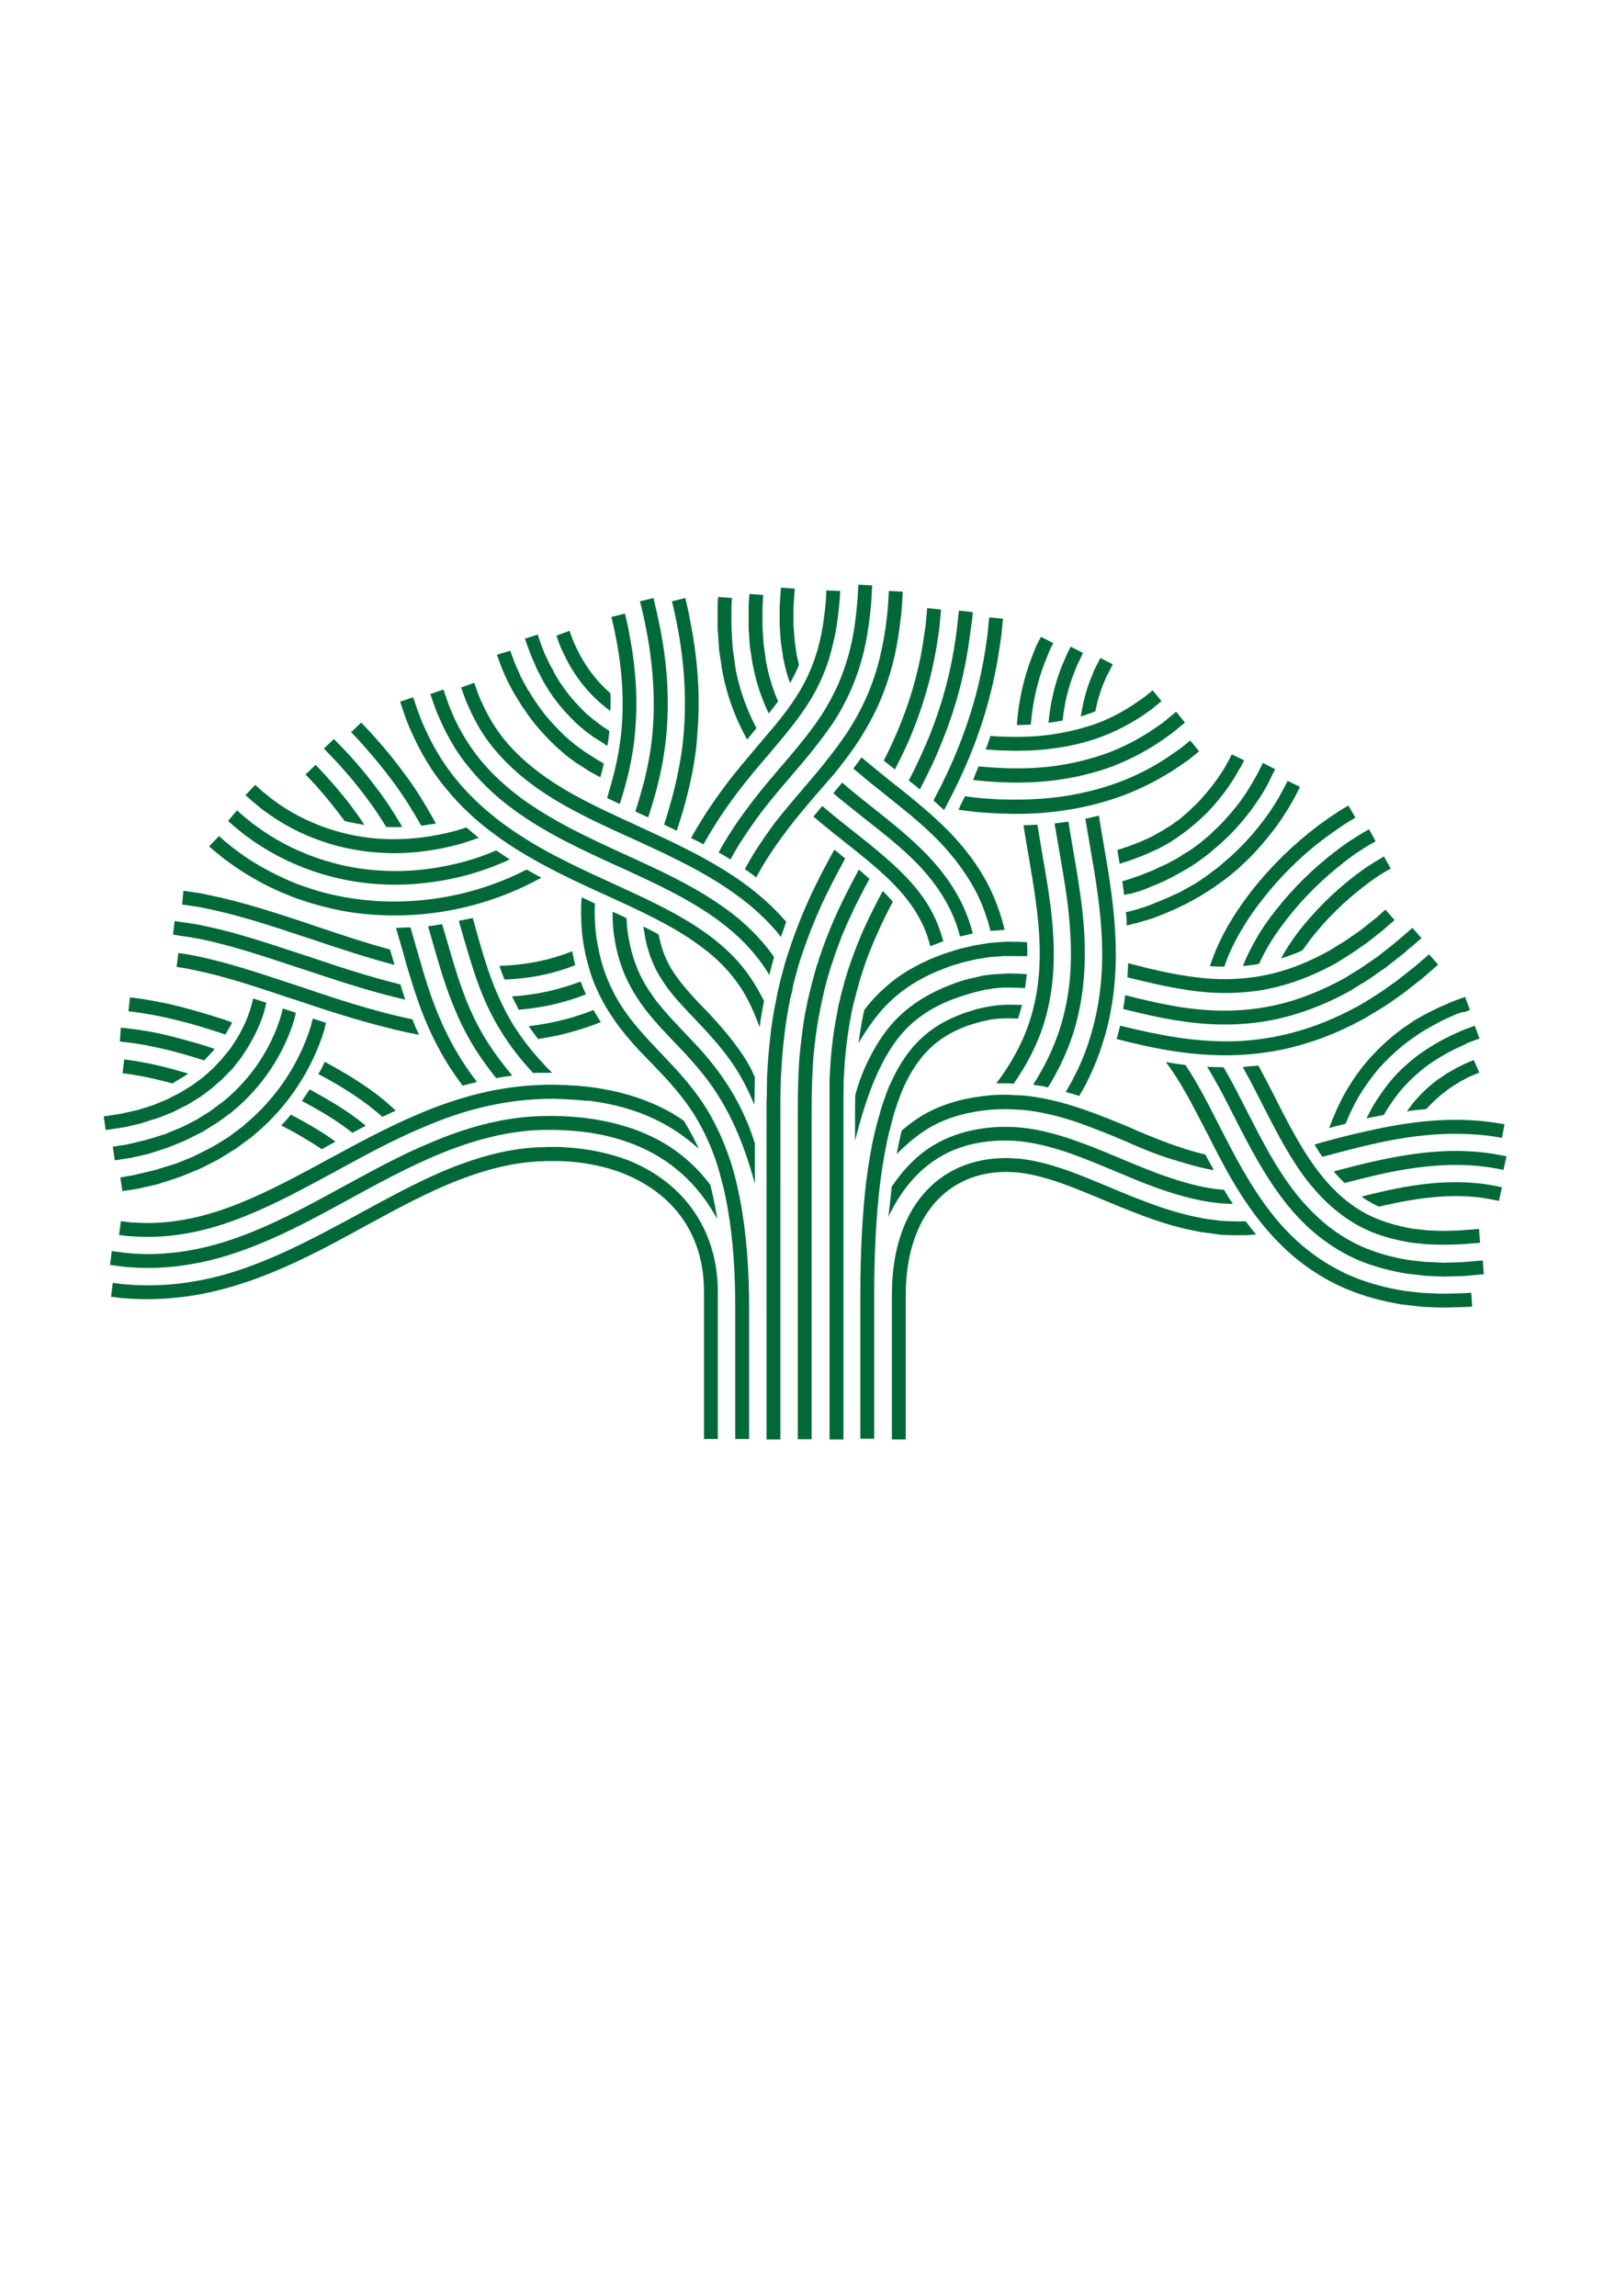 <?xml version="1.0" encoding="UTF-8" standalone="no"?>
<!DOCTYPE svg PUBLIC "-//W3C//DTD SVG 1.1//EN" "http://www.w3.org/Graphics/SVG/1.1/DTD/svg11.dtd">
<svg width="308px" height="438px" version="1.1" xmlns="http://www.w3.org/2000/svg" xmlns:xlink="http://www.w3.org/1999/xlink" xml:space="preserve" xmlns:serif="http://www.serif.com/" style="fill-rule:evenodd;clip-rule:evenodd;stroke-linejoin:round;stroke-miterlimit:2;">
    <g transform="matrix(-0.481,9.56441e-17,-9.56441e-17,-0.481,153.495,193.054)">
        <g>
            <path d="M-126.6,59.4L-124.9,58.8L-124.8,58.8C-124.5,60.6 -124.2,62.5 -123.9,64.3L-125,64.6C-125.5,64.8 -126,64.9 -126.4,65.1C-127,65.3 -127.7,65.5 -128.3,65.7C-129,66 -129.7,66.3 -130.4,66.5C-131.9,67.1 -133.4,67.6 -134.7,68.3L-134.8,68.3L-136.5,69.1C-137,69.3 -137.5,69.5 -137.9,69.8L-141,71.5C-141.6,71.8 -142.1,72.2 -142.8,72.6C-143.2,72.9 -143.6,73.1 -144,73.3L-144.6,73.7C-144.9,73.9 -145.2,74 -145.4,74.2L-148.3,76.3C-148.8,76.6 -149.2,76.9 -149.5,77.3L-152.2,79.6C-152.5,79.9 -152.9,80.3 -153.2,80.6C-154.6,81.9 -155.9,83.1 -157.1,84.5C-160.5,88.2 -163.3,91.9 -165.6,95.6C-165.6,95.6 -165.6,95.7 -165.7,95.7C-166.2,96.4 -166.6,97.2 -167.1,98.1C-167.4,98.6 -167.7,99.2 -168,99.7C-168.4,100.5 -168.8,101.3 -169.2,102.1L-169.3,102.2L-174.2,99.8L-174.1,99.7C-173.7,98.8 -173.2,97.9 -172.8,97.1C-172.8,97.1 -172.8,97 -172.7,97C-172.4,96.5 -172.1,96 -171.8,95.5C-171.3,94.6 -170.8,93.7 -170.2,92.8C-167.8,88.8 -164.8,84.9 -161.2,80.9C-159.9,79.4 -158.4,78 -157,76.7L-155.9,75.7L-155.8,75.6L-153.1,73.3C-152.6,72.9 -152.1,72.5 -151.5,72L-148.6,69.9C-148.6,69.9 -148.5,69.9 -148.5,69.8C-148.2,69.6 -147.8,69.4 -147.5,69.1L-146.9,68.7C-146.5,68.5 -146.2,68.2 -145.8,68C-145.2,67.6 -144.5,67.1 -143.7,66.7L-140.6,65C-140,64.7 -139.4,64.4 -138.7,64.1L-137.1,63.4C-135.5,62.6 -133.9,62 -132.3,61.4C-131.6,61.1 -130.9,60.9 -130.2,60.6C-130.1,60.6 -130.1,60.6 -130,60.5C-129.3,60.3 -128.6,60 -127.9,59.8C-127.5,59.7 -127.1,59.5 -126.6,59.4Z" style="fill:rgb(1,105,56);fill-rule:nonzero;"/>
            <path d="M-128,46.8L-126.6,46.4C-126.5,47 -126.5,47.5 -126.4,48.1C-126.2,49.4 -126,50.6 -125.9,51.9L-126.7,52.1L-128.6,52.7C-129.1,52.9 -129.6,53 -130,53.2C-130.8,53.5 -131.6,53.7 -132.5,54C-133.2,54.3 -134,54.6 -134.7,54.9C-136.6,55.6 -138.3,56.3 -140.1,57.2L-142.1,58.1C-142.7,58.4 -143.3,58.6 -143.8,58.9L-147.5,60.9C-148.2,61.3 -148.9,61.8 -149.7,62.3C-150.1,62.6 -150.6,62.9 -151,63.1L-151.7,63.5C-152.1,63.7 -152.4,64 -152.7,64.1L-156.1,66.6C-156.7,67 -157.2,67.4 -157.6,67.8L-160.8,70.5L-161.7,71.4C-163.4,73 -165.1,74.6 -166.6,76.3C-170.5,80.6 -173.9,84.9 -176.5,89.4C-177.1,90.3 -177.6,91.3 -178.2,92.3C-178.5,92.9 -178.8,93.4 -179.2,94L-181.6,98.8L-186.5,96.3C-186.2,95.7 -185.9,95.2 -185.6,94.6C-185.1,93.5 -184.5,92.4 -184,91.3L-184,91.2C-183.7,90.7 -183.4,90.1 -183.1,89.6C-182.5,88.5 -181.9,87.4 -181.3,86.5C-178.5,81.9 -174.9,77.2 -170.8,72.7C-169.1,70.8 -167.3,69.1 -165.6,67.5L-164.6,66.6L-164.5,66.5L-161.3,63.8C-160.8,63.3 -160.2,62.9 -159.5,62.3L-156,59.7C-155.6,59.4 -155.2,59.2 -154.8,58.9L-154.2,58.5C-153.8,58.2 -153.4,58 -153,57.7C-152.2,57.2 -151.4,56.7 -150.5,56.2L-146.9,54.2C-146.3,53.8 -145.6,53.5 -144.8,53.1L-143,52.2C-141.1,51.2 -139.1,50.5 -137.2,49.7C-136.5,49.4 -135.7,49.1 -135,48.8C-135,48.8 -134.9,48.8 -134.9,48.7C-134,48.4 -133.1,48.1 -132.2,47.8C-131.7,47.7 -131.3,47.5 -130.8,47.4L-128.8,46.8C-128.1,46.9 -128.1,46.9 -128,46.8Z" style="fill:rgb(1,105,56);fill-rule:nonzero;"/>
            <path d="M-127.3,39.6L-129.9,40.2L-133.5,41.3C-134.5,41.6 -135.5,41.9 -136.5,42.3C-137.2,42.6 -138,42.9 -138.7,43.2C-140.9,44.1 -143,44.9 -145.1,45.9L-147.3,46.9C-148,47.2 -148.7,47.5 -149.3,47.9L-153.5,50.2C-154.4,50.7 -155.2,51.2 -156.1,51.8C-156.6,52.1 -157,52.4 -157.4,52.7L-158.1,53.2C-158.5,53.5 -159,53.7 -159.3,54L-163.2,56.9C-163.9,57.4 -164.4,57.8 -164.9,58.3L-168.5,61.4L-169.2,62C-171.3,64 -173.3,65.9 -175.2,68C-179.7,72.9 -183.5,77.9 -186.6,82.9C-187.3,84 -188,85.1 -188.6,86.4C-188.9,87 -189.3,87.6 -189.6,88.2C-190.2,89.3 -190.8,90.5 -191.4,91.7L-196.3,89.3C-195.7,88 -195.1,86.8 -194.4,85.5C-194.1,84.9 -193.7,84.3 -193.4,83.7C-192.7,82.5 -192,81.2 -191.2,80C-188,74.7 -183.9,69.4 -179.3,64.3C-177.3,62 -175.1,60 -173,58L-172.2,57.2L-168.5,54.1C-167.9,53.6 -167.2,53.1 -166.4,52.5L-162.4,49.6C-161.9,49.3 -161.5,49 -161,48.7L-160.3,48.2C-159.9,47.9 -159.4,47.6 -159,47.4C-158.1,46.8 -157.1,46.2 -156.1,45.6L-151.9,43.3C-151.2,42.9 -150.4,42.5 -149.5,42.1L-147.4,41.1C-145.1,40 -142.8,39.1 -140.5,38.2C-139.8,37.9 -139,37.6 -138.3,37.3L-138.2,37.3C-137.1,36.9 -136,36.6 -135,36.3L-131.3,35.2L-131.1,35.2L-127.6,34.3C-127.7,35.9 -127.5,37.7 -127.3,39.6Z" style="fill:rgb(1,105,56);fill-rule:nonzero;"/>
        </g>
        <g>
            <path d="M-72,105L-72.1,105.2C-72.4,106 -72.7,106.7 -72.9,107.5C-73.1,108.2 -73.4,108.8 -73.6,109.5C-75.8,109.3 -77.8,109.2 -79.9,109.2C-86.9,109 -93,109.3 -98.6,110.2C-104.7,111.1 -110.6,112.6 -116.1,114.6C-121.4,116.6 -126.7,119.4 -131.7,122.9L-134.6,124.9C-134.8,125 -134.9,125.1 -135.1,125.3L-137.9,127.6L-141.4,123.3L-138.7,121.1C-138.5,120.9 -138.3,120.7 -138,120.5C-138,120.5 -137.9,120.5 -137.9,120.4L-135,118.3C-129.6,114.6 -123.9,111.6 -118.2,109.4C-112.4,107.2 -106.1,105.6 -99.6,104.7C-94.9,104 -89.8,103.6 -84.1,103.6C-82.8,103.6 -81.4,103.6 -80,103.7C-77.4,103.7 -74.9,103.9 -72.4,104.1L-71.8,104.1C-71.7,104.4 -71.9,104.7 -72,105Z" style="fill:rgb(1,105,56);fill-rule:nonzero;"/>
            <path d="M-68.9,97.4L-69.1,97.4C-69.9,97.3 -70.6,97.3 -71.4,97.2C-74.1,97 -76.8,96.8 -79.6,96.7C-87.3,96.5 -94.1,96.8 -100.4,97.8C-107.4,98.8 -114.2,100.6 -120.5,102.9C-126.7,105.3 -132.9,108.5 -138.7,112.5L-142,114.8C-142.2,115 -142.4,115.1 -142.6,115.3L-147.2,119.1L-150.7,114.8L-146.1,111C-145.8,110.8 -145.6,110.6 -145.3,110.4C-145.3,110.4 -145.2,110.4 -145.2,110.3L-141.8,107.9C-135.6,103.6 -129,100.2 -122.4,97.6C-115.8,95.1 -108.6,93.3 -101.2,92.2C-95.9,91.4 -90.2,91 -84,91C-82.5,91 -81,91 -79.5,91.1C-76.6,91.1 -73.8,91.4 -71,91.6C-70.2,91.7 -69.5,91.7 -68.7,91.8L-68.6,91.8C-68,91.9 -67.3,92 -66.7,92C-67.4,93.9 -68.1,95.6 -68.9,97.4Z" style="fill:rgb(1,105,56);fill-rule:nonzero;"/>
            <path d="M-63.5,85.6C-64.2,85.5 -64.9,85.4 -65.6,85.3L-67.9,85L-70.1,84.8C-73.1,84.6 -76.1,84.3 -79.2,84.3C-87.7,84.1 -95.2,84.5 -102.2,85.5C-110.1,86.7 -117.8,88.6 -124.9,91.3C-132.1,94 -139.1,97.7 -145.7,102.3L-149.4,104.9C-149.6,105.1 -149.9,105.3 -150.1,105.5L-152.8,107.7L-156.3,103.4L-153.6,101.2C-153.3,101 -153,100.7 -152.7,100.4L-148.8,97.7C-141.8,92.9 -134.3,89 -126.8,86.1C-119.3,83.3 -111.3,81.2 -103,80C-97.1,79.1 -90.8,78.6 -84,78.6C-82.4,78.6 -80.8,78.6 -79.1,78.7C-75.9,78.7 -72.7,79 -69.7,79.2L-67.4,79.4L-67.3,79.4L-65,79.7C-63.6,79.9 -62.3,80 -60.9,80.2C-61.8,82.2 -62.6,83.9 -63.5,85.6Z" style="fill:rgb(1,105,56);fill-rule:nonzero;"/>
        </g>
        <g>
            <path d="M271,-40.3L264.4,-38.8L260.2,-37.5C259.9,-37.4 259.6,-37.3 259.3,-37.2C258.9,-37.1 258.5,-37 258.1,-36.8L254,-35.1C253.8,-35 253.5,-34.9 253.3,-34.8C252.9,-34.6 252.5,-34.5 252.2,-34.3C252.2,-34.3 252.1,-34.3 252.1,-34.2L248.1,-32.2C248.1,-32.2 248,-32.2 248,-32.1C247.6,-31.9 247.1,-31.6 246.6,-31.3L242.7,-28.9L238.5,-25.8L234.6,-22.3L231.7,-19.2L231.6,-19.1C231.2,-18.8 230.9,-18.3 230.5,-17.8L229.1,-16.1C228.9,-15.9 228.7,-15.6 228.5,-15.4C228.3,-15.1 228,-14.9 227.9,-14.6C227.9,-14.6 227.9,-14.5 227.8,-14.5L226.6,-12.7C223.5,-8.1 221.1,-3.1 219.6,2L218.7,5.4C218.4,5.3 218.2,5.2 217.9,5.1C216.5,4.6 215,4.2 213.5,3.7L214.3,0.5L214.3,0.4C216,-5.3 218.7,-10.8 222,-15.8L223.2,-17.6C223.5,-18.1 223.9,-18.6 224.2,-19C224.3,-19.2 224.5,-19.3 224.7,-19.6L226.1,-21.4C226.5,-22 227,-22.6 227.7,-23.2L230.7,-26.3C230.8,-26.4 230.8,-26.4 230.9,-26.5L235,-30.1C235.1,-30.2 235.1,-30.2 235.2,-30.3L239.6,-33.6C239.7,-33.7 239.7,-33.7 239.8,-33.7L243.7,-36.1C244.3,-36.5 244.9,-36.9 245.7,-37.2L249.6,-39.2C250.2,-39.5 250.8,-39.8 251.3,-40C251.5,-40.1 251.7,-40.1 251.9,-40.2L256.1,-41.9L256.2,-41.9C256.7,-42.1 257.2,-42.2 257.7,-42.4C258,-42.5 258.2,-42.6 258.5,-42.6L262.8,-44C262.9,-44 262.9,-44 263,-44.1L269.8,-45.7L270,-45.7L277.2,-46.8L278,-41.4L271,-40.3Z" style="fill:rgb(1,105,56);fill-rule:nonzero;"/>
            <path d="M268.7,-52.5L261.1,-50.7L256.2,-49.2C255.9,-49.1 255.6,-49 255.3,-48.9C254.8,-48.7 254.3,-48.6 253.9,-48.5L249.1,-46.5C248.8,-46.4 248.6,-46.3 248.3,-46.2C247.8,-46 247.3,-45.8 247,-45.6L246.9,-45.6L242.2,-43.2C241.6,-42.9 241,-42.6 240.4,-42.2L235.9,-39.4L230.8,-35.6L229.8,-34.8C219.5,-26.2 211.7,-14.5 207.8,-1.8C207.6,-1.2 207.5,-0.5 207.3,0.1C207.2,0.5 207.1,0.9 207,1.4C206.6,1.3 206.1,1.1 205.7,1C204.4,0.6 203.1,0.1 201.8,-0.3C201.9,-0.6 202,-0.9 202,-1.2C202.2,-1.8 202.3,-2.5 202.5,-3.1L202.5,-3.2C206.7,-16.9 215.2,-29.6 226.2,-38.8L227.2,-39.7C227.3,-39.7 227.3,-39.8 227.4,-39.8L232.7,-43.7C232.8,-43.7 232.8,-43.8 232.9,-43.8L237.5,-46.7C238.2,-47.2 239,-47.6 239.8,-48L244.4,-50.3C245.1,-50.7 245.7,-50.9 246.3,-51.2C246.5,-51.3 246.7,-51.4 247,-51.5L251.9,-53.5C252.5,-53.7 253.1,-53.9 253.6,-54.1C253.9,-54.2 254.2,-54.3 254.5,-54.4L259.5,-56C259.6,-56 259.6,-56 259.7,-56.1L267.5,-57.9L267.7,-57.9L273.6,-58.8L274.4,-53.4L268.7,-52.5Z" style="fill:rgb(1,105,56);fill-rule:nonzero;"/>
            <path d="M266.3,-64.7L257.8,-62.7L252.3,-61C252,-60.9 251.6,-60.8 251.3,-60.7C250.7,-60.5 250.1,-60.3 249.6,-60.2L244.1,-58C243.8,-57.9 243.5,-57.8 243.2,-57.6C242.6,-57.4 242,-57.1 241.5,-56.8L236.1,-54.1C235.4,-53.8 234.7,-53.3 233.9,-52.9L228.7,-49.7L222.8,-45.3L221.7,-44.3C209.6,-34.2 200.4,-20.4 195.8,-5.4L195.5,-4.2C195.4,-3.7 195.2,-3.1 195.1,-2.6C195,-2.6 194.8,-2.7 194.7,-2.7C193.2,-3.2 191.6,-3.7 189.9,-4.3C190,-4.7 190.1,-5.2 190.2,-5.6L190.5,-6.9L190.5,-7C195.4,-23 205.2,-37.8 218.1,-48.5L219.2,-49.5C219.2,-49.5 219.3,-49.6 219.4,-49.6L225.5,-54.1C225.6,-54.1 225.6,-54.2 225.7,-54.2L231,-57.5C231.8,-58 232.7,-58.6 233.6,-59L238.9,-61.7C239.7,-62.1 240.4,-62.4 241.1,-62.7C241.4,-62.8 241.6,-62.9 241.9,-63L247.5,-65.3C248.2,-65.5 248.8,-65.7 249.5,-66C249.8,-66.1 250.1,-66.2 250.5,-66.3L256.1,-68.1C256.2,-68.1 256.2,-68.1 256.3,-68.2L265,-70.2L265.2,-70.2L270.6,-71L271.4,-65.6L266.3,-64.7Z" style="fill:rgb(1,105,56);fill-rule:nonzero;"/>
        </g>
        <g>
            <g>
                <path d="M104.6,20.3C100.5,21.2 96.3,22.5 92.2,24.1C92.1,23.3 91.9,22.5 91.7,21.5L91.5,20.5C91.4,19.9 91.2,19.2 91,18.6C95.1,17 99.3,15.7 103.5,14.8C108.5,13.7 113.8,13.1 119.1,12.9C119.8,14.6 120.4,16.4 121.1,18.3C115.3,18.5 109.8,19.2 104.6,20.3Z" style="fill:rgb(1,105,56);fill-rule:nonzero;"/>
                <path d="M246.4,48.1C245.1,47.9 243.7,47.7 242.3,47.5C241.7,47.4 241,47.3 240.3,47.2C239,47 237.6,46.7 236.3,46.4C222.6,43.6 210.1,39.4 197.9,35.4L193.8,34C183.7,30.6 174.1,27.4 164.5,24.8C164.2,23.9 164,23 163.7,22.2C163.4,21 163,19.8 162.7,18.7C173.5,21.5 184.3,25.1 195.6,28.9L199.6,30.2C211.6,34.2 224,38.3 237.4,41.1C238.6,41.4 239.9,41.6 241.2,41.8C241.9,41.9 242.5,42 243.1,42.1C244.4,42.3 245.7,42.5 246.9,42.6L246.4,48.1Z" style="fill:rgb(1,105,56);fill-rule:nonzero;"/>
            </g>
            <g>
                <path d="M249.9,36.1C249.3,36 248.6,35.9 248,35.8C246.8,35.6 245.6,35.5 244.3,35.3C243.7,35.2 243,35.1 242.4,35C241.2,34.8 240,34.6 238.8,34.3C225.9,31.7 213.2,27.4 201,23.4L197.3,22.2C185.5,18.2 173.2,14.1 160.9,11.1C160.7,11.1 160.6,11 160.4,11C159.9,9.3 159.3,7.7 158.8,6C158.7,5.6 158.6,5.3 158.4,4.9C159.6,5.2 160.9,5.5 162.2,5.8C174.7,8.9 187,13 199,17L202.7,18.2C214.8,22.2 227.3,26.4 239.9,29C241,29.2 242.1,29.4 243.3,29.6C244,29.7 244.6,29.8 245.2,29.9C246.3,30.1 247.5,30.2 248.6,30.4C249.2,30.5 249.9,30.6 250.5,30.7L249.9,36.1Z" style="fill:rgb(1,105,56);fill-rule:nonzero;"/>
                <path d="M101.9,8.2C97.5,9.2 93.2,10.5 88.9,12.1C88.3,10.4 87.6,8.7 86.8,7C91.4,5.2 96.1,3.8 100.7,2.8C104.8,1.9 109.1,1.3 113.4,0.9C113.6,1.2 113.8,1.5 113.9,1.9C114.6,3.2 115.3,4.6 116.1,6.2C111.3,6.5 106.5,7.2 101.9,8.2Z" style="fill:rgb(1,105,56);fill-rule:nonzero;"/>
            </g>
            <g>
                <path d="M248.4,23.4C247.7,23.3 247,23.2 246.2,23.1C245.6,23 245,22.9 244.4,22.8C243.4,22.6 242.3,22.4 241.2,22.2C229,19.7 216.8,15.6 203.8,11.3L200.7,10.3C189,6.3 176.7,2.2 163.9,-1C161.1,-1.7 158.3,-2.3 155.6,-2.9C155.2,-3.9 154.7,-5 154.3,-6.2L154.2,-6.3C153.8,-7.2 153.4,-8.2 153,-9C156.9,-8.3 161,-7.4 165.2,-6.3C178.2,-3.1 190.6,1 202.5,5L205.6,6C218.4,10.3 230.5,14.3 242.4,16.7C243.4,16.9 244.3,17.1 245.4,17.3C246,17.4 246.6,17.5 247.2,17.6C247.8,17.7 248.5,17.8 249.1,17.9L248.4,23.4Z" style="fill:rgb(1,105,56);fill-rule:nonzero;"/>
                <path d="M99.3,-3.9C94.1,-2.8 88.9,-1.2 83.8,0.8C82.9,-0.8 81.9,-2.4 80.9,-4C86.5,-6.2 92.3,-8 98.1,-9.3C100.6,-9.8 103.1,-10.3 105.7,-10.7C105.9,-10.5 106.1,-10.2 106.3,-10C106.6,-9.6 107,-9.1 107.4,-8.5L107.5,-8.4C108,-7.7 108.6,-6.8 109.4,-5.7C109.4,-5.7 109.4,-5.6 109.5,-5.6C106,-5.2 102.6,-4.6 99.3,-3.9Z" style="fill:rgb(1,105,56);fill-rule:nonzero;"/>
            </g>
        </g>
        <g>
            <g>
                <path d="M181.4,75.5C181.8,75.6 182.1,75.7 182.5,75.8C185.6,80 188.9,84.2 192.6,88.4C194.1,90.2 195.8,91.9 197.4,93.6L198,94.2L194,98L193.4,97.4C191.7,95.7 190,93.8 188.4,92C183.2,86.2 178.6,80.3 174.6,74.2C177,74.6 179.2,75 181.4,75.5Z" style="fill:rgb(1,105,56);fill-rule:nonzero;"/>
                <path d="M156.4,33.6C156.4,33.5 156.3,33.4 156.3,33.3C155.5,30.7 154.8,28 154,25.3C153.1,22.3 152.2,19.2 151.3,16C149.2,9 147.2,3.3 145,-1.9C142.4,-8 139.4,-13.8 136,-19.2C134.2,-22 132.2,-24.9 130,-27.7C131.9,-28.2 133.8,-28.7 135.7,-29.2C137.4,-26.9 139.1,-24.5 140.6,-22.2C144.2,-16.6 147.4,-10.5 150.1,-4.1C152.4,1.2 154.4,7.1 156.6,14.3C157.6,17.5 158.5,20.6 159.3,23.7C160.1,26.4 160.8,29 161.6,31.6C161.8,32.2 161.9,32.8 162.1,33.3C160.2,33.5 158.3,33.5 156.4,33.6Z" style="fill:rgb(1,105,56);fill-rule:nonzero;"/>
            </g>
            <g>
                <path d="M165.9,73.4L166,73.4C168,76.7 170.1,79.9 172.2,82.8C176.2,88.3 179.7,92.6 183.3,96.6C184.9,98.5 186.8,100.4 188.5,102.2C189.2,103 190,103.7 190.7,104.5L186.7,108.3C186,107.5 185.3,106.8 184.5,106C182.7,104.1 180.8,102.2 179.1,100.2C175.4,96.1 171.8,91.6 167.7,86C164.9,82.1 162.2,77.8 159.6,73.4C161.7,73.3 163.8,73.3 165.9,73.4Z" style="fill:rgb(1,105,56);fill-rule:nonzero;"/>
                <path d="M144,34.8L143.8,34.8C143.2,32.8 142.6,30.8 142,28.7C139.5,20.1 137,11.2 133.5,2.9C131.2,-2.6 128.5,-7.8 125.4,-12.6C122.7,-16.8 119.5,-21 116,-25.2C118.1,-25.5 120.2,-25.8 122.4,-26.2C125.2,-22.7 127.8,-19.1 130.1,-15.6C133.3,-10.6 136.2,-5.1 138.6,0.7C142.3,9.3 144.9,18.3 147.4,27.1C148.1,29.4 148.7,31.7 149.4,34C147.6,34.3 145.8,34.5 144,34.8Z" style="fill:rgb(1,105,56);fill-rule:nonzero;"/>
            </g>
            <g>
                <path d="M150,74.2C150.7,74.1 151.4,74 152.1,73.9C155.3,79.6 158.7,85 162.2,89.9C166.4,95.6 170.3,100.4 174.1,104.7C175.9,106.8 177.8,108.8 179.7,110.8L179.9,111L175.9,114.8L175.7,114.6C173.8,112.6 171.8,110.5 169.9,108.3C166,104 162,99 157.7,93.1C154,88 150.5,82.4 147.2,76.4C146.9,75.9 146.6,75.3 146.3,74.7C147.5,74.6 148.7,74.4 150,74.2Z" style="fill:rgb(1,105,56);fill-rule:nonzero;"/>
                <path d="M131.7,37.3C131.2,35.6 130.7,34 130.3,32.3C127.8,23.5 125.4,15.3 122.2,7.8C120.1,2.9 117.8,-1.6 115.1,-5.9C112.4,-10.1 109.4,-14.1 105.8,-18.2C105.4,-18.7 104.9,-19.1 104.5,-19.6C103.8,-20.3 103.2,-21.1 102.5,-21.8L100.2,-24.1L106,-24.1C106.6,-24.1 107.1,-24.1 107.7,-24.2C108,-23.9 108.3,-23.6 108.6,-23.2C109,-22.7 109.4,-22.3 109.9,-21.8C113.7,-17.5 117,-13.1 119.8,-8.7C122.7,-4.2 125.2,0.6 127.4,5.8C130.7,13.6 133.1,22 135.7,30.9C136.2,32.6 136.7,34.4 137.2,36.2C135.3,36.5 133.5,36.9 131.7,37.3Z" style="fill:rgb(1,105,56);fill-rule:nonzero;"/>
            </g>
        </g>
        <g>
            <path d="M217.9,90.1C217.4,89.7 216.9,89.2 216.5,88.8C215.8,88.2 215.1,87.5 214.4,87L211.7,84.8L210.8,84.1C198.2,74.7 182.4,69.2 166.2,68.6C158.4,68.3 150.2,69.1 142,71C139.3,71.6 136.7,72.4 134.2,73.2C132.6,71.8 131,70.5 129.3,69.1C133,67.7 136.9,66.5 140.8,65.6C148.2,63.9 155.6,63 162.7,63C164,63 165.2,63 166.5,63.1C183.8,63.7 200.7,69.6 214.2,79.7L215.2,80.4L215.3,80.5L218.1,82.8C218.9,83.4 219.6,84.1 220.4,84.8C220.9,85.2 221.3,85.6 221.8,86L217.9,90.1Z" style="fill:rgb(1,105,56);fill-rule:nonzero;"/>
            <path d="M225.1,80L224.8,79.7C223.9,78.9 223.1,78.1 222.2,77.4L219,74.8L217.9,74C203.3,63.1 185,56.7 166.4,56C157.5,55.6 148.2,56.5 138.8,58.7C133.1,60 127.7,61.8 122.4,64.1C120.6,62.9 118.8,61.7 117,60.5C123.5,57.5 130.4,55.1 137.6,53.4C146,51.5 154.3,50.5 162.4,50.5C163.8,50.5 165.2,50.5 166.6,50.6C186.3,51.3 205.7,58.1 221.2,69.6L222.3,70.4L222.4,70.5L225.6,73.1C226.6,73.9 227.5,74.7 228.4,75.5L228.7,75.8L225.1,80Z" style="fill:rgb(1,105,56);fill-rule:nonzero;"/>
            <path d="M232.3,69.8C231.6,69.2 230.9,68.6 230.3,68L226.7,65.1L225.5,64.2C221.6,61.2 217.3,58.5 212.2,55.8C210.1,54.7 208,53.7 205.8,52.7L204.7,52.2C202.4,51.2 200.2,50.3 197.9,49.6C192.8,47.8 187.7,46.5 182.7,45.6C177.6,44.7 172.4,44.1 167.2,43.9C147.4,43.2 127.8,47.5 110.3,56.5C108.4,55.4 106.5,54.4 104.5,53.3C104.5,53.3 104.6,53.3 104.6,53.2C122.4,43.4 142.4,38.3 162.8,38.3C164.3,38.3 165.9,38.3 167.4,38.4C172.9,38.6 178.4,39.2 183.7,40.2C188.9,41.2 194.3,42.6 199.6,44.4C202.1,45.2 204.5,46.2 206.8,47.2L207.3,47.4L207.4,47.4L208.1,47.7C210.3,48.7 212.7,49.8 214.9,51C220.2,53.8 224.8,56.7 228.9,59.8L230.2,60.7C230.2,60.7 230.3,60.7 230.3,60.8L234,63.8C234.7,64.4 235.5,65.1 236.2,65.7L232.3,69.8Z" style="fill:rgb(1,105,56);fill-rule:nonzero;"/>
        </g>
        <g>
            <path d="M-4.2,85.9C-0.1,81.1 3.8,76.5 7.3,71.8C10.1,68.1 12.7,64.4 15.1,60.6C16.5,58.4 17.9,55.9 19.3,53.4C20.7,54.5 22.2,55.6 23.8,56.7C22.5,59.1 21.1,61.4 19.8,63.6C17.3,67.5 14.6,71.4 11.8,75.2C8.1,79.9 4.2,84.5 0,89.4C-2.4,92.2 -4.8,95 -7.2,98C-11.1,102.8 -14.1,106.9 -16.8,110.9C-19.9,115.7 -22.6,120.6 -24.7,125.5C-26.8,130.4 -28.6,135.7 -29.9,141.3C-31,146 -31.9,150.9 -32.6,157.3L-32.8,159.2C-32.9,160.5 -33,161.9 -33.1,163.2L-33.3,167L-38.8,166.7L-38.6,162.8C-38.5,161.4 -38.4,160 -38.3,158.7L-38.1,156.8C-37.3,150.1 -36.5,144.9 -35.3,140C-33.9,134.1 -32,128.5 -29.8,123.3C-27.6,118.1 -24.7,112.9 -21.5,107.8C-18.8,103.6 -15.6,99.4 -11.6,94.4C-9,91.5 -6.6,88.6 -4.2,85.9Z" style="fill:rgb(1,105,56);fill-rule:nonzero;"/>
            <path d="M-1.9,102.3C0.4,99.5 2.8,96.7 5.1,94C9.2,89.2 13.4,84.3 17.2,79.3C20.2,75.3 23,71.2 25.6,67.2C26.9,65.1 28.2,62.9 29.5,60.5C31,61.5 32.6,62.4 34.2,63.3C32.9,65.7 31.6,67.9 30.2,70.1C27.6,74.3 24.6,78.5 21.5,82.6C17.6,87.8 13.3,92.8 9.2,97.6C6.9,100.3 4.5,103.1 2.3,105.8C-1.3,110.2 -4.1,114 -6.5,117.6C-9.2,121.8 -11.5,126.1 -13.4,130.4C-15.2,134.7 -16.8,139.3 -18,144.2C-19,148.3 -19.8,152.8 -20.4,158.6C-20.5,159.3 -20.5,159.9 -20.6,160.6C-20.7,161.8 -20.8,162.9 -20.9,164L-21.2,169.5L-26.7,169.2L-26.4,163.7C-26.3,162.5 -26.2,161.3 -26.1,160.1C-26,159.5 -26,158.8 -25.9,158.1C-25.2,152 -24.4,147.3 -23.4,143C-22.1,137.8 -20.5,132.9 -18.5,128.3C-16.5,123.7 -14.1,119.1 -11.2,114.7C-8.5,110.8 -5.6,106.9 -1.9,102.3Z" style="fill:rgb(1,105,56);fill-rule:nonzero;"/>
            <path d="M-7,133.1C-3.9,125.7 0.7,118.7 7.7,110.1C9.8,107.5 12.1,104.9 14.4,102.1C18.6,97.2 22.9,92.1 27,86.7C30.2,82.4 33.3,78 36,73.6C37.4,71.4 38.8,69 40.2,66.5C41.8,67.4 43.4,68.2 45.1,69C43.7,71.6 42.2,74.1 40.7,76.5C37.9,81 34.7,85.6 31.4,90C27.2,95.6 22.8,100.7 18.6,105.7C16.3,108.4 14.1,111 11.9,113.6C5.2,121.7 0.9,128.4 -2,135.2C-3.6,138.8 -4.9,142.8 -5.9,147C-6.8,150.6 -7.4,154.5 -8,159.7C-8.1,160.4 -8.1,161 -8.2,161.7C-8.3,162.7 -8.4,163.7 -8.4,164.6L-8.5,167.2L-14,167L-13.9,164.4C-13.8,163.4 -13.7,162.3 -13.6,161.3C-13.5,160.7 -13.5,160 -13.4,159.3C-12.8,153.8 -12.1,149.6 -11.1,145.8C-10.1,141.3 -8.7,137 -7,133.1Z" style="fill:rgb(1,105,56);fill-rule:nonzero;"/>
        </g>
        <g>
            <path d="M93.3,151.2C92.7,149.4 91.9,147.1 90.8,144.9C87.4,137.5 82.7,131.3 77.1,126.4C77,124 77,121.7 77.1,119.4C84.9,125 91.4,132.9 95.8,142.5C97,144.9 97.9,147.4 98.5,149.3L93.3,151.2Z" style="fill:rgb(1,105,56);fill-rule:nonzero;"/>
            <path d="M105.9,149.7C104.9,146.6 103.7,143.1 102.1,139.8C102.1,139.8 102.1,139.7 102,139.7C101.5,138.5 100.9,137.4 100.2,136.2C99.9,135.7 99.6,135.1 99.4,134.6C99.1,134.1 98.8,133.6 98.5,133C97.8,131.8 97.1,130.7 96.4,129.7L96.3,129.6C94.4,126.7 92,123.8 89,120.7L86.9,118.6C86.5,118.2 86,117.8 85.5,117.4C85.2,117.2 84.9,116.9 84.7,116.7L83.6,115.8C83.4,115.6 83.1,115.5 82.9,115.3L80.1,113.2L77.5,111.5C77.7,109.5 77.9,107.5 78.3,105.6L79.2,106.1C79.2,106.1 79.3,106.1 79.3,106.2C79.6,106.4 79.9,106.6 80.2,106.8L83.2,108.7C83.3,108.7 83.3,108.8 83.4,108.8L86.3,110.9C86.6,111.1 86.9,111.3 87.2,111.6L88.4,112.6C88.7,112.8 88.9,113 89.2,113.3C89.7,113.7 90.3,114.2 90.8,114.7L93,116.9C96.2,120.2 98.8,123.4 100.9,126.6C101.8,127.8 102.5,129.1 103.2,130.3C103.5,130.8 103.8,131.3 104.1,131.9C104.1,132 104.2,132 104.2,132.1C104.5,132.6 104.8,133.2 105,133.7C105.7,134.9 106.4,136.2 106.9,137.6C108.6,141.2 109.9,144.9 111,148.1L105.9,149.7Z" style="fill:rgb(1,105,56);fill-rule:nonzero;"/>
            <path d="M116.8,143.3C115.6,139.8 114.5,137 113.3,134.6L113.3,134.5C112.7,133 111.9,131.6 111.1,130.1C110.8,129.6 110.5,129 110.2,128.5C109.9,128 109.6,127.4 109.2,126.9C108.3,125.4 107.5,124.1 106.6,122.8C106.6,122.8 106.6,122.7 106.5,122.7C104.2,119.2 101.3,115.7 97.8,112.1L95.3,109.6C94.7,109.1 94.1,108.6 93.5,108C93.2,107.8 92.9,107.5 92.6,107.3L91.3,106.2C91,106 90.7,105.7 90.4,105.5L87.1,103.1L83.6,100.9C83.3,100.7 83,100.5 82.7,100.3L80.5,99C80.2,98.9 80,98.7 79.7,98.6C80.1,96.8 80.5,95 81.1,93.1C81.8,93.5 82.5,93.8 83.1,94.2L85.5,95.5C85.5,95.5 85.6,95.5 85.6,95.6C86,95.8 86.3,96.1 86.7,96.3L90.3,98.6C90.4,98.6 90.4,98.7 90.5,98.7L93.9,101.2C94.3,101.5 94.6,101.7 95,102.1L96.4,103.3C96.7,103.5 97,103.8 97.2,104C97.9,104.6 98.5,105.1 99.2,105.8L101.8,108.4C105.6,112.3 108.6,116 111.1,119.8C112.2,121.3 113.1,122.8 114,124.3C114.3,124.8 114.6,125.4 115,125.9C115,126 115.1,126 115.1,126.1C115.4,126.6 115.7,127.2 116,127.7C116.8,129.2 117.7,130.8 118.4,132.4C119.7,135.1 120.8,138 122.1,141.7L116.8,143.3Z" style="fill:rgb(1,105,56);fill-rule:nonzero;"/>
        </g>
        <g>
            <path d="M-257.9,-1L-254.6,-2.5C-253.8,-2.8 -253.1,-3.2 -252.3,-3.6L-248.9,-5.4C-248.2,-5.8 -247.5,-6.2 -246.7,-6.7C-246.3,-6.9 -246,-7.1 -245.6,-7.3L-244,-8.3L-242.5,-9.3C-242.2,-9.5 -241.8,-9.8 -241.5,-10C-240.8,-10.5 -240.1,-11 -239.4,-11.5C-235.4,-14.5 -231.6,-18 -228,-21.9C-224.8,-25.6 -221.8,-29.8 -219.1,-34.4C-217.3,-37.7 -215.7,-41 -214.4,-44.3C-212.1,-44.9 -209.9,-45.4 -207.9,-46C-209.6,-41.3 -211.7,-36.5 -214.4,-31.7C-217.3,-26.7 -220.5,-22.2 -224,-18.3C-227.8,-14.1 -231.9,-10.3 -236.2,-7.1C-237,-6.5 -237.7,-6 -238.5,-5.5C-238.8,-5.3 -239.2,-5 -239.5,-4.8L-241.1,-3.7L-241.2,-3.6L-242.9,-2.6C-243.3,-2.4 -243.6,-2.2 -244,-2C-244.8,-1.5 -245.6,-1.1 -246.5,-0.6L-249.9,1.1C-250.8,1.6 -251.7,2 -252.5,2.3L-255.9,3.8C-257.3,4.4 -258.7,4.9 -260.1,5.4C-260.7,5.6 -261.3,5.8 -261.8,6L-263.7,0.8C-263.1,0.6 -262.5,0.4 -261.9,0.1C-260.5,0 -259.1,-0.5 -257.9,-1Z" style="fill:rgb(1,105,56);fill-rule:nonzero;"/>
            <path d="M-260.8,-13.3C-259.7,-13.8 -258.7,-14.2 -257.7,-14.7C-254.2,-16.4 -250.5,-18.6 -246.7,-21.3C-243.4,-23.8 -240.2,-26.7 -237.2,-30C-234.5,-33.1 -232,-36.6 -229.8,-40.4C-229.7,-40.5 -229.7,-40.6 -229.6,-40.8C-228.1,-41.1 -226.6,-41.4 -225,-41.7C-224.2,-41.9 -223.5,-42 -222.7,-42.2C-223.4,-40.7 -224.2,-39.2 -225,-37.7C-227.5,-33.5 -230.2,-29.7 -233.1,-26.3C-236.3,-22.7 -239.8,-19.6 -243.4,-16.9C-247.6,-13.9 -251.5,-11.6 -255.2,-9.8C-256.3,-9.2 -257.5,-8.7 -258.6,-8.2C-259.2,-8 -259.8,-7.7 -260.3,-7.4L-260.4,-7.4C-261.5,-6.9 -262.7,-6.5 -263.8,-6.1C-264.4,-5.9 -265,-5.7 -265.6,-5.4L-267.5,-10.5C-266.9,-10.7 -266.3,-11 -265.6,-11.2C-264.5,-11.6 -263.5,-12 -262.4,-12.4C-262,-12.8 -261.4,-13 -260.8,-13.3Z" style="fill:rgb(1,105,56);fill-rule:nonzero;"/>
            <path d="M-263.2,-25.8L-260.7,-27.1C-260.2,-27.3 -259.8,-27.6 -259.3,-27.9C-259,-28.1 -258.7,-28.3 -258.3,-28.5L-257.2,-29.2L-256.2,-29.9C-255.9,-30.1 -255.6,-30.3 -255.3,-30.5C-254.9,-30.8 -254.5,-31.1 -254.1,-31.4C-251.4,-33.4 -249,-35.7 -246.5,-38.3C-246.4,-38.4 -246.4,-38.5 -246.3,-38.5C-245,-38.6 -243.6,-38.8 -242.2,-38.9C-241.1,-39 -239.9,-39.2 -238.7,-39.4C-239.9,-37.7 -241.1,-36.1 -242.4,-34.6C-245.1,-31.6 -247.8,-29.1 -250.8,-26.9C-251.3,-26.5 -251.8,-26.2 -252.3,-25.9C-252.6,-25.7 -252.9,-25.5 -253.2,-25.3L-254.3,-24.5C-254.4,-24.5 -254.4,-24.4 -254.5,-24.4L-255.7,-23.7C-256,-23.5 -256.3,-23.4 -256.6,-23.2C-257.1,-22.9 -257.7,-22.6 -258.3,-22.2L-260.7,-21C-261.4,-20.6 -262,-20.4 -262.6,-20.1L-265.2,-19L-267.4,-24L-264.8,-25.1C-264.2,-25.3 -263.7,-25.5 -263.2,-25.8Z" style="fill:rgb(1,105,56);fill-rule:nonzero;"/>
        </g>
        <g>
            <path d="M-147.1,-20.5C-148.4,-20.7 -149.6,-20.8 -150.9,-21C-155.6,-28 -159.8,-36.2 -164.1,-44.7L-164.9,-46.2C-170.5,-57.2 -176.4,-68.6 -184.7,-79.4C-189.2,-85.2 -194.1,-90.2 -199.3,-94.3C-205.1,-98.9 -211.3,-102.5 -217.6,-105.1C-223.8,-107.6 -230.4,-109.4 -237.9,-110.6L-243.1,-111.2C-243.4,-111.2 -243.7,-111.3 -244.1,-111.3C-244.6,-111.4 -245.1,-111.4 -245.6,-111.4L-249.7,-111.6C-250.9,-111.7 -252.1,-111.7 -253.3,-111.7L-261.3,-111.5L-264.2,-111.3L-264.6,-116.8L-261.6,-117L-261.4,-117L-253.2,-117.2L-253,-117.2C-251.7,-117.2 -250.5,-117.1 -249.2,-117.1L-245.1,-116.9C-244.5,-116.9 -243.8,-116.8 -243.2,-116.7C-242.9,-116.7 -242.6,-116.6 -242.3,-116.6L-237,-116L-236.9,-116C-229,-114.7 -221.9,-112.8 -215.4,-110.1C-208.5,-107.3 -201.9,-103.4 -195.7,-98.5C-190.2,-94.1 -185,-88.8 -180.2,-82.7C-171.5,-71.6 -165.5,-59.9 -159.8,-48.6L-159,-47.1C-153.8,-37 -148.9,-27.4 -143.1,-19.8C-144.6,-20.1 -145.8,-20.3 -147.1,-20.5Z" style="fill:rgb(1,105,56);fill-rule:nonzero;"/>
            <path d="M-166,-21.9C-166.3,-22.4 -166.6,-22.9 -166.9,-23.4C-169.8,-28.5 -172.5,-33.8 -175.1,-38.9L-175.7,-40.1C-180.9,-50.3 -186.8,-61.9 -194.5,-71.7C-198.4,-76.7 -202.7,-81 -207.1,-84.6C-212,-88.5 -217.1,-91.5 -222.5,-93.7C-227.7,-95.8 -233.4,-97.4 -239.8,-98.4L-244.3,-98.9C-244.6,-98.9 -244.9,-99 -245.2,-99C-245.6,-99.1 -246.1,-99.1 -246.5,-99.1L-253.4,-99.4L-260.7,-99.2L-268.8,-98.5L-269.2,-104L-261,-104.7L-260.8,-104.7L-253.4,-104.9L-253.2,-104.9L-246.2,-104.6C-245.6,-104.6 -245.1,-104.5 -244.5,-104.4C-244.2,-104.4 -244,-104.3 -243.7,-104.3L-239.1,-103.8L-239,-103.8C-232.1,-102.7 -226,-101 -220.4,-98.8C-214.6,-96.4 -209,-93.1 -203.7,-88.9C-198.9,-85.1 -194.4,-80.5 -190.2,-75.1C-182.2,-64.8 -176.1,-53 -170.8,-42.6L-170.2,-41.4C-167.6,-36.3 -165,-31.1 -162.1,-26.1C-161.2,-24.6 -160.4,-23.1 -159.5,-21.7C-161.7,-21.8 -163.9,-21.9 -166,-21.9Z" style="fill:rgb(1,105,56);fill-rule:nonzero;"/>
            <path d="M-178,-21.4C-178.6,-21.3 -179.2,-21.3 -179.8,-21.2C-182,-25.2 -184,-29.2 -186,-33L-186.7,-34.4C-192.4,-45.7 -197.7,-55.8 -204.2,-64C-210.9,-72.6 -218.4,-78.6 -227.1,-82.1C-231.4,-83.8 -236.1,-85.1 -241.5,-86L-245.4,-86.4C-245.7,-86.4 -245.9,-86.5 -246.2,-86.5C-246.6,-86.5 -246.9,-86.6 -247.3,-86.6L-253.4,-86.8L-259.9,-86.6L-267.3,-86L-267.7,-91.5L-260.2,-92.1L-260,-92.1L-253.3,-92.3L-253.1,-92.3L-246.9,-92.1C-246.4,-92.1 -245.9,-92 -245.4,-92C-245.2,-92 -245,-91.9 -244.7,-91.9L-240.7,-91.5L-240.6,-91.5C-234.7,-90.5 -229.6,-89.2 -224.9,-87.3C-215.4,-83.4 -207,-76.7 -199.7,-67.5C-192.9,-58.9 -187.5,-48.6 -181.6,-37L-180.9,-35.6C-178.6,-31.1 -176.2,-26.4 -173.6,-21.8C-175.2,-21.6 -176.6,-21.5 -178,-21.4Z" style="fill:rgb(1,105,56);fill-rule:nonzero;"/>
        </g>
        <g>
            <path d="M-184.2,48.1C-180.1,43.1 -176.6,38.4 -173.7,33.5C-170.5,28.3 -168.1,23.2 -166.3,18C-164.4,18 -162.5,18.1 -160.6,18.2C-162.6,24.3 -165.3,30.2 -169,36.3C-172.1,41.4 -175.7,46.4 -180,51.6C-188,61.1 -197.1,69.5 -207.2,76.6C-210,78.5 -212.7,80.3 -215.5,81.9L-218.3,77.1C-215.7,75.6 -213,73.9 -210.4,72C-200.6,65.3 -191.8,57.2 -184.2,48.1Z" style="fill:rgb(1,105,56);fill-rule:nonzero;"/>
            <path d="M-193.7,40.1C-190,35.6 -186.9,31.4 -184.3,27.1C-182.7,24.4 -181.3,21.8 -180.1,19.1C-178.1,18.7 -176.2,18.5 -174.2,18.3L-173.7,18.3C-175.2,22.2 -177.2,26.1 -179.5,30C-182.2,34.6 -185.5,39 -189.4,43.7C-196.7,52.4 -205,60 -214.1,66.5C-217.3,68.7 -220.5,70.7 -223.7,72.5L-226.3,67.7C-223.3,66.1 -220.2,64.1 -217.2,62C-208.6,55.7 -200.6,48.4 -193.7,40.1Z" style="fill:rgb(1,105,56);fill-rule:nonzero;"/>
            <path d="M-203.2,32.2C-201,29.6 -199.1,27 -197.3,24.5C-197.1,24.4 -196.9,24.3 -196.7,24.2C-196.1,23.9 -195.4,23.6 -194.9,23.4L-191.1,22C-190.3,21.7 -189.6,21.5 -188.8,21.3C-189.2,22.1 -189.7,22.8 -190.1,23.6C-192.5,27.6 -195.4,31.7 -198.9,35.8C-205.4,43.5 -213.1,50.6 -221.2,56.4C-224,58.4 -226.9,60.1 -229.6,61.7L-232.3,56.9C-229.7,55.5 -227,53.8 -224.4,51.9C-216.7,46.3 -209.3,39.5 -203.2,32.2Z" style="fill:rgb(1,105,56);fill-rule:nonzero;"/>
        </g>
        <g>
            <path d="M131.1,130.6L130.6,129.2C129.9,127.1 129.2,125.2 128.4,123.4C128.4,123.4 128.4,123.3 128.3,123.3C125.6,117.1 122.4,112 118.7,107.5C114.9,102.9 110.2,98.6 104.8,94.6C94.3,86.8 81.8,80.9 67.7,74.5L66,73.7C59.7,70.8 53.2,67.8 46.7,64.5C38.2,60.2 31.3,56.1 25.2,51.8C18.4,47 12.4,41.6 7.4,35.8C7.5,35.5 7.6,35.2 7.7,34.9C8.3,33.2 8.9,31.5 9.5,29.8C9.6,29.9 9.7,30 9.8,30.2C14.8,36.5 21.1,42.2 28.3,47.3C34.2,51.5 40.8,55.4 49.1,59.6C55.5,62.9 62,65.8 68.2,68.7L70,69.5C84.4,76 97.2,82.1 108.1,90.2C113.8,94.4 118.8,99.1 122.9,104C127,108.8 130.4,114.4 133.3,121C134.3,123.1 135.1,125.3 135.8,127.4L136.3,128.7L131.1,130.6Z" style="fill:rgb(1,105,56);fill-rule:nonzero;"/>
            <path d="M143.3,127.9C143,127.1 142.8,126.3 142.5,125.6C141.7,123.1 140.8,120.7 139.8,118.5L139.8,118.4C136.7,111.3 132.8,105 128.4,99.7C123.9,94.3 118.5,89.3 112.3,84.7C99.8,75.6 85.5,69 72.9,63.2L70.2,62C57.4,56.1 44.2,50.1 32.4,41.7C25.6,37 19.9,31.6 15.2,25.8C14.1,24.5 13.1,23.1 12.2,21.8C12.9,19.4 13.5,17.1 14.1,14.7C15.7,17.4 17.5,20 19.5,22.4C23.8,27.8 29.3,32.8 35.6,37.3C47,45.4 59.9,51.3 72.5,57.1L75.2,58.3C88.1,64.2 102.7,70.9 115.5,80.3C122.1,85.1 127.8,90.5 132.5,96.2C137.3,101.8 141.4,108.5 144.7,116.1C145.9,118.6 146.8,121.2 147.7,123.8C148,124.6 148.2,125.3 148.5,126.1L143.3,127.9Z" style="fill:rgb(1,105,56);fill-rule:nonzero;"/>
            <path d="M155.3,124.8C155,123.8 154.6,122.9 154.3,121.9C153.3,118.9 152.3,116.1 151,113.3C147.4,105.1 143,97.9 137.8,91.7C132.7,85.5 126.5,79.8 119.5,74.6C113.6,70.3 106.9,66.1 98.9,61.9C92.2,58.4 85.4,55.2 78.8,52.2L76.6,51.2C63.1,45 50.3,39.2 39.5,31.5C33.7,27.4 28.7,22.8 24.7,17.9C21.4,13.8 18.6,9.2 16.2,4.4C16.9,0.7 17.5,-2.5 17.9,-6C21.6,3.8 24.5,9 28.9,14.4C32.5,18.9 37.1,23.1 42.6,27C53.1,34.6 65.7,40.3 79,46.4L81.2,47.4C87.8,50.4 94.7,53.6 101.5,57.2C109.7,61.5 116.7,65.8 122.8,70.3C130.2,75.7 136.7,81.8 142,88.3C147.5,94.8 152.2,102.5 156,111.1C157.4,114.1 158.5,117.2 159.5,120.2C159.8,121.2 160.1,122.1 160.5,123.1L155.3,124.8Z" style="fill:rgb(1,105,56);fill-rule:nonzero;"/>
        </g>
        <g>
            <g>
                <path d="M245.2,-24.9C246.1,-25.5 246.9,-26 247.8,-26.5C248.5,-26.9 249.1,-27.3 249.7,-27.7L250.8,-28.3C251.5,-28.1 252.3,-27.9 253,-27.7C256.6,-26.8 260,-26 263.2,-25.4C265.9,-24.9 268.3,-24.5 270.5,-24.3L269.9,-18.8C267.5,-19.1 265,-19.4 262.2,-20C258.9,-20.6 255.3,-21.4 251.6,-22.4C249.3,-23 246.9,-23.7 244.5,-24.4L245.2,-24.9Z" style="fill:rgb(1,105,56);fill-rule:nonzero;"/>
                <path d="M205.4,-42.6C204.8,-41.9 204.3,-41.3 203.8,-40.7C202.7,-41.3 201.5,-41.9 200.4,-42.5C194.7,-45.6 190,-48.5 186.1,-51.4C187.7,-52.3 189.3,-53.1 190.8,-54C191,-54.1 191.2,-54.2 191.5,-54.4C194.8,-52.2 198.6,-49.9 203,-47.4C204.5,-46.6 206,-45.8 207.6,-45L205.4,-42.6Z" style="fill:rgb(1,105,56);fill-rule:nonzero;"/>
            </g>
            <g>
                <path d="M197.3,-32.1C197.1,-31.8 196.9,-31.5 196.7,-31.2C196.6,-31 196.5,-30.8 196.3,-30.7C195.7,-31 195.1,-31.4 194.5,-31.7C188.9,-34.8 181.5,-39 174.8,-44.5C174.6,-44.7 174.4,-44.9 174.1,-45.1C175.9,-46 177.7,-47 179.4,-47.9C185.4,-43.1 192,-39.3 197.1,-36.5C197.9,-36.1 198.6,-35.7 199.4,-35.3L197.3,-32.1Z" style="fill:rgb(1,105,56);fill-rule:nonzero;"/>
                <path d="M234.2,-14.9C234.5,-15.2 234.7,-15.6 234.9,-15.7L238,-19C238.1,-19.1 238.1,-19.1 238.2,-19.2C238.5,-19.1 238.8,-19 239.1,-18.9C242.7,-17.7 246.4,-16.7 250,-15.7C253.9,-14.7 257.5,-13.9 261,-13.2C264.9,-12.5 268.4,-12 271.6,-11.7L271.2,-6.2C267.8,-6.5 264.2,-7 260,-7.7C256.3,-8.4 252.6,-9.2 248.6,-10.3C244.9,-11.3 241.1,-12.3 237.4,-13.5C236.3,-13.9 235.2,-14.2 234.1,-14.6C234.1,-14.8 234.1,-14.8 234.2,-14.9Z" style="fill:rgb(1,105,56);fill-rule:nonzero;"/>
            </g>
            <g>
                <path d="M227.5,-5L229.5,-8.5C229.5,-8.6 229.6,-8.7 229.8,-8.9C231.6,-8.3 233.5,-7.7 235.3,-7.1C239.2,-5.9 243,-4.7 246.8,-3.8C251,-2.7 254.9,-1.8 258.7,-1.1C262.2,-0.5 265.2,-0 268.2,0.3L267.6,5.8C264.5,5.5 261.3,5 257.7,4.3C253.7,3.6 249.7,2.7 245.4,1.5C241.5,0.5 237.5,-0.7 233.6,-1.9C231.4,-2.6 229.3,-3.3 227.1,-4.1L227.5,-5Z" style="fill:rgb(1,105,56);fill-rule:nonzero;"/>
                <path d="M191.6,-22.4L190.4,-19.8L190.4,-19.7C189.8,-20 189.2,-20.4 188.6,-20.7C182.1,-24.3 174.4,-28.8 166.9,-34.9C165.4,-36.2 163.8,-37.6 162.2,-39.1C164,-39.9 165.7,-40.7 167.5,-41.6C168.4,-40.8 169.4,-39.9 170.4,-39.1C177.5,-33.3 184.6,-29.1 191.2,-25.5C191.8,-25.2 192.3,-24.9 192.9,-24.6L191.6,-22.4Z" style="fill:rgb(1,105,56);fill-rule:nonzero;"/>
            </g>
        </g>
        <g>
            <g>
                <path d="M-96.7,142.5C-96.6,142.2 -96.5,141.9 -96.4,141.7L-95.2,138.8C-92.2,131.1 -90.3,122.8 -89.6,114C-87.7,113.9 -85.8,113.8 -84.1,113.8L-84.1,114.4C-84.8,123.7 -86.8,132.5 -90,140.8L-91.2,143.8C-91.3,144.1 -91.4,144.3 -91.5,144.6C-91.8,145.4 -92.2,146.2 -92.6,146.9L-93.6,148.8L-98.5,146.3L-97.5,144.4C-97.2,143.8 -97,143.2 -96.7,142.5Z" style="fill:rgb(1,105,56);fill-rule:nonzero;"/>
                <path d="M-91.6,43.6C-90.8,49.6 -89.8,55.6 -88.7,62C-88,66 -87.3,70 -86.7,74.1C-88.5,74.1 -90.3,74.2 -92.2,74.3C-92.8,70.5 -93.5,66.7 -94.1,62.9C-95.2,56.5 -96.3,50.4 -97.1,44.3C-99.4,27.6 -99.2,14.3 -96.6,2.4C-94.4,-8.2 -89.7,-18.5 -82.8,-28.4L-81.1,-28.3C-79.9,-28.2 -78.7,-28.3 -77.6,-28.3L-75.9,-28.3C-83.7,-18 -88.8,-7.3 -91.1,3.7C-93.6,14.8 -93.8,27.5 -91.6,43.6Z" style="fill:rgb(1,105,56);fill-rule:nonzero;"/>
            </g>
            <g>
                <path d="M-108.7,139.1C-108.5,138.7 -108.3,138.2 -108,137.6C-107.9,137.3 -107.8,137.1 -107.7,136.9L-106.7,134.4C-104.4,128.6 -102.9,122.2 -102.2,115.6L-99.4,115.1L-97.9,114.9C-97.5,114.8 -97,114.8 -96.6,114.7C-97.3,122.4 -99,129.7 -101.6,136.5L-102.7,139.1C-102.8,139.3 -102.9,139.5 -103,139.8C-103.3,140.4 -103.5,141.1 -103.9,141.9L-105.4,144.9L-110.3,142.4L-108.7,139.1Z" style="fill:rgb(1,105,56);fill-rule:nonzero;"/>
                <path d="M-105.5,22.9C-105.5,29.6 -105,36.9 -103.9,45.2C-103,51.6 -101.9,58.1 -100.8,64.3C-100.2,67.7 -99.6,71.2 -99,74.8C-100.5,75 -102,75.2 -103.6,75.4L-104.5,75.5C-105.1,72.1 -105.6,68.6 -106.2,65.3C-107.3,59 -108.4,52.5 -109.3,46C-110.5,37.5 -111,30 -111,23C-111,14.9 -110.2,7.1 -108.6,-0.1C-106.5,-10.2 -102.3,-20.3 -96.4,-29.9C-96,-29.8 -95.6,-29.7 -95.2,-29.6L-94.9,-29.5C-93.8,-29.3 -92.7,-29.2 -91.6,-29L-90.5,-28.8C-96.7,-19.2 -101,-9 -103.2,1.2C-104.7,7.8 -105.5,15.2 -105.5,22.9Z" style="fill:rgb(1,105,56);fill-rule:nonzero;"/>
            </g>
            <g>
                <path d="M-104.8,-29.3C-105.5,-28 -106.3,-26.8 -106.8,-25.5C-106.8,-25.5 -106.8,-25.4 -106.9,-25.4C-110.6,-18.3 -113.4,-10.4 -115.3,-1.8C-117,5.9 -117.9,14.2 -117.9,22.8C-117.9,30.1 -117.3,37.9 -116.1,46.8C-115.2,53.6 -114,60.3 -112.9,66.7C-112.3,70.1 -111.8,73.4 -111.2,76.7L-112.4,76.9C-113.8,77.2 -115.2,77.6 -116.6,77.9C-117.1,74.5 -117.7,71.1 -118.3,67.6C-119.4,61.1 -120.6,54.4 -121.5,47.5C-122.7,38.4 -123.3,30.4 -123.3,22.8C-123.3,13.8 -122.4,5.1 -120.6,-3C-118.6,-12 -115.6,-20.3 -111.8,-27.8C-111.1,-29.3 -110.3,-30.7 -109.5,-32C-109.3,-32.4 -109,-32.8 -108.8,-33.3C-107.1,-32.7 -105.3,-32.2 -103.4,-31.7L-103.9,-30.9C-104.2,-30.4 -104.5,-29.8 -104.8,-29.3Z" style="fill:rgb(1,105,56);fill-rule:nonzero;"/>
                <path d="M-119.9,133.7C-119.7,133.4 -119.6,133 -119.4,132.6C-119.3,132.4 -119.2,132.1 -119.1,131.9L-118.2,129.8C-116.9,126.5 -115.9,123 -115.2,119.3L-114.3,118.9C-113.4,118.6 -112.5,118.3 -111.5,117.9C-110.8,117.7 -110.1,117.4 -109.4,117.2C-110.2,122.3 -111.4,127.2 -113.2,131.8L-114.1,134C-114.2,134.2 -114.3,134.4 -114.3,134.6C-114.5,135.1 -114.8,135.7 -115.1,136.4L-117.2,140.4L-122.1,137.9L-120,133.8C-119.9,133.8 -119.9,133.8 -119.9,133.7Z" style="fill:rgb(1,105,56);fill-rule:nonzero;"/>
            </g>
        </g>
        <g>
            <g>
                <path d="M-52.9,149.3C-51.2,136.9 -48,124.7 -43.4,113C-41.2,107.2 -38.5,101.6 -35.7,96.2C-34.2,97.4 -32.7,98.6 -31.3,99.7C-33.8,104.7 -36.2,109.8 -38.2,115C-42.7,126.2 -45.8,138 -47.4,150.1C-47.8,152.3 -48,154.5 -48.2,156.8C-48.3,157.9 -48.4,159.1 -48.5,160.2L-54,159.6C-53.9,158.5 -53.8,157.4 -53.7,156.3C-53.5,154 -53.3,151.6 -52.9,149.3Z" style="fill:rgb(1,105,56);fill-rule:nonzero;"/>
            </g>
            <g>
                <path d="M-65.2,147.6C-63.4,134.2 -59.9,121 -54.9,108.5C-52.2,101.5 -49,94.8 -45.6,88.3C-44.1,89.5 -42.7,90.7 -41.2,91.8C-44.3,97.8 -47.2,104 -49.8,110.5C-54.6,122.6 -58,135.4 -59.8,148.4C-60.2,150.8 -60.4,153.2 -60.7,155.7C-60.8,156.9 -60.9,158 -61.1,159.2L-66.6,158.6C-66.5,157.5 -66.4,156.3 -66.3,155.2C-65.8,152.7 -65.6,150.1 -65.2,147.6Z" style="fill:rgb(1,105,56);fill-rule:nonzero;"/>
            </g>
            <g>
                <path d="M-77.4,145.9C-75.4,131.5 -71.7,117.4 -66.4,104C-63.1,95.6 -59.2,87.6 -55.2,80.1C-53.8,81.4 -52.4,82.6 -51,83.9C-54.7,90.9 -58.3,98.3 -61.3,106.1C-66.5,119.2 -70.1,132.8 -72,146.8C-72.4,149.4 -72.7,152.1 -72.9,154.8L-73.1,156.5L-78.6,156L-78.4,154.3C-78.1,151.4 -77.9,148.6 -77.4,145.9Z" style="fill:rgb(1,105,56);fill-rule:nonzero;"/>
            </g>
        </g>
        <g>
            <g>
                <path d="M5.6,130.9C5.7,130.8 5.8,130.6 5.9,130.5C7,133.5 7.8,136.5 8.4,139.6C8.6,140.2 8.7,140.8 8.7,141.4C8.7,141.6 8.8,141.8 8.8,142L9.5,146.4L9.5,146.6L9.7,148.9C9.7,149.5 9.8,150.1 9.8,150.7C9.9,151.6 9.9,152.6 10,153.5L10,160.8L9.5,168.3L4,167.9L4.5,160.5L4.5,153.7C4.5,152.8 4.4,152 4.3,151.1C4.3,150.5 4.2,149.9 4.2,149.3L4,147L3.4,142.7C3.4,142.5 3.3,142.2 3.3,142C3.2,141.6 3.2,141.2 3.1,140.9C3.1,140.8 3.1,140.7 3,140.7C2.8,139.7 2.6,138.7 2.3,137.7C3.3,135.3 4.4,133.1 5.6,130.9Z" style="fill:rgb(1,105,56);fill-rule:nonzero;"/>
                <path d="M-73.6,32.2C-72.2,37.8 -70.2,43.3 -67.6,48.2C-64.2,54.6 -59.6,60.9 -53.9,67C-48.5,72.6 -42.9,77.4 -37.6,81.6C-35.5,83.3 -33.4,85 -31.4,86.6C-28,89.3 -24.8,91.8 -21.7,94.5C-20.8,95.2 -20,95.9 -19.2,96.6C-20.4,98.1 -21.5,99.6 -22.5,101C-23.4,100.2 -24.3,99.5 -25.2,98.7C-28.3,96.1 -31.5,93.6 -34.8,90.9C-36.9,89.3 -39,87.6 -41.1,85.9C-46.5,81.5 -52.3,76.6 -57.9,70.8C-64,64.4 -68.9,57.7 -72.5,50.8C-75.4,45.2 -77.7,39 -79.2,32.6C-77.3,32.4 -75.5,32.3 -73.6,32.2Z" style="fill:rgb(1,105,56);fill-rule:nonzero;"/>
            </g>
            <g>
                <path d="M14.3,118.4C17.2,124.4 19.3,130.7 20.5,137.1C20.7,137.8 20.8,138.5 20.9,139.1C20.9,139.3 21,139.6 21,139.8L21.8,144.9L21.8,145.1L22,147.7C22,148.3 22.1,148.9 22.1,149.5C22.2,150.6 22.3,151.8 22.3,152.9L22.3,161.1L22,165.8L16.5,165.4L16.8,160.7L16.8,153C16.8,151.9 16.7,150.9 16.6,149.8C16.6,149.2 16.5,148.6 16.5,148L16.3,145.5L15.6,140.5C15.6,140.2 15.5,140 15.5,139.7C15.4,139.2 15.4,138.7 15.2,138.2L15.2,138C14.2,133 12.7,128 10.6,123.2C11.6,121.8 12.9,120.2 14.3,118.4Z" style="fill:rgb(1,105,56);fill-rule:nonzero;"/>
                <path d="M-63,30.3L-61.6,30L-61.5,30C-60.4,34.4 -58.8,38.5 -56.7,42.4C-53.9,47.8 -49.9,53.2 -45,58.4C-38.5,65.1 -31,71 -23.7,76.7C-20.4,79.3 -17,82.1 -13.6,84.8C-12.8,85.5 -12,86.1 -11.3,86.8C-12.5,88.2 -13.6,89.6 -14.8,91C-15.6,90.3 -16.3,89.7 -17.1,89C-20.3,86.3 -23.7,83.6 -27,81C-34.4,75.1 -42,69.1 -48.7,62.1C-54,56.5 -58.3,50.7 -61.3,44.9C-63.6,40.6 -65.3,36 -66.6,31.2C-65.5,30.9 -64.2,30.6 -63,30.3Z" style="fill:rgb(1,105,56);fill-rule:nonzero;"/>
            </g>
            <g>
                <path d="M22.2,108.9C22.4,108.6 22.6,108.4 22.9,108.1C23.5,109.2 24.1,110.3 24.6,111.3C28.4,118.8 31.1,126.6 32.6,134.6C32.8,135.4 32.9,136.2 33,136.9C33,137.2 33.1,137.4 33.1,137.7L34,143.5L34,143.7L34.2,146.6C34.2,147.2 34.3,147.8 34.3,148.4C34.4,149.8 34.5,151.1 34.6,152.5L34.6,161.6L34.4,164.6L28.9,164.2L29.1,161.3L29.1,152.7C29,151.4 29,150.1 28.9,148.9C28.9,148.3 28.8,147.7 28.8,147.1L28.6,144.3L27.8,138.6C27.8,138.3 27.7,138 27.7,137.7C27.6,137.1 27.5,136.5 27.4,135.9L27.4,135.7C25.9,128.2 23.4,120.8 19.8,113.8C19.6,113.4 19.4,113 19.2,112.6C20.1,111.4 21.2,110.2 22.2,108.9Z" style="fill:rgb(1,105,56);fill-rule:nonzero;"/>
                <path d="M-52.1,27C-51.3,26.7 -50.5,26.4 -49.7,26.1C-48.8,29.9 -47.5,33.4 -45.7,36.7C-43.4,41.1 -40.2,45.5 -36,49.9C-30.4,55.8 -23.5,61.3 -16.2,67.1C-12.8,69.8 -9.3,72.6 -5.8,75.5C-5,76.2 -4.2,76.9 -3.4,77.5C-4.5,78.9 -5.7,80.3 -6.9,81.7C-7.7,81 -8.5,80.4 -9.3,79.7C-12.7,76.8 -16.2,74.1 -19.6,71.4C-27.1,65.5 -34.1,59.8 -40,53.7C-44.6,48.9 -48.1,44.2 -50.6,39.3C-52.4,35.8 -53.8,32.1 -54.9,28.1C-53.9,27.7 -53,27.4 -52.1,27Z" style="fill:rgb(1,105,56);fill-rule:nonzero;"/>
            </g>
        </g>
        <g>
            <path d="M-202.8,-52.3C-209.3,-50.5 -216,-48.7 -222.9,-47.2C-231.4,-45.3 -238.5,-44.1 -245.3,-43.4C-253.4,-42.6 -261.5,-42.5 -269.2,-43.3C-271.8,-43.6 -274.6,-44 -277.4,-44.5L-276.4,-49.9C-273.7,-49.4 -271.1,-49 -268.7,-48.8C-261.3,-48.1 -253.7,-48.1 -245.9,-48.9C-239.3,-49.5 -232.4,-50.7 -224.1,-52.6C-217.6,-54.1 -211.3,-55.8 -205.2,-57.4L-204.7,-56.7C-204.1,-55.9 -203.5,-54.9 -202.9,-53.9C-202.6,-53.5 -202.3,-53 -202.1,-52.6L-202.8,-52.3Z" style="fill:rgb(1,105,56);fill-rule:nonzero;"/>
            <path d="M-128.8,-52L-128,-51.6C-121.9,-49 -115.5,-46.4 -108.8,-44C-100.4,-41.1 -93.3,-39.5 -86.3,-38.8L-80.1,-38.5C-77.9,-38.5 -76,-38.6 -74.2,-38.7C-70,-39 -66,-39.7 -62.1,-40.7C-52.3,-43.3 -45.9,-47.4 -38.7,-54.1C-37.9,-54.8 -37.2,-55.6 -36.4,-56.3C-37,-53 -37.7,-50 -38.4,-47C-44.9,-41.4 -51.4,-37.7 -60.7,-35.2C-64.8,-34.1 -69.2,-33.4 -73.7,-33C-75.6,-32.8 -77.5,-32.8 -79.8,-32.8L-80.3,-32.8L-86.6,-33.1L-86.7,-33.1C-94.1,-33.8 -101.7,-35.6 -110.5,-38.6C-117.4,-41 -123.9,-43.7 -130.1,-46.3L-130.9,-46.7C-136.5,-49.1 -143.1,-51.8 -149.3,-53.8C-152.8,-55 -155.9,-55.8 -158.8,-56.5C-159.5,-57.9 -160.2,-59.2 -161,-60.6C-161.4,-61.3 -161.8,-62 -162.1,-62.7C-157.9,-62 -153.3,-60.8 -147.6,-59C-141.2,-57.2 -134.5,-54.5 -128.8,-52Z" style="fill:rgb(1,105,56);fill-rule:nonzero;"/>
            <path d="M-225.7,-59.2C-242.2,-55.5 -255.6,-54.3 -268.1,-55.6C-271.3,-55.9 -274.6,-56.5 -278.2,-57.2L-277,-62.6C-273.6,-61.9 -270.5,-61.4 -267.5,-61.1C-255.7,-59.9 -242.8,-61 -226.9,-64.6C-222.6,-65.6 -218.3,-66.7 -214,-67.8C-212.5,-66.4 -211.1,-64.9 -209.7,-63.2C-215,-61.8 -220.3,-60.4 -225.7,-59.2Z" style="fill:rgb(1,105,56);fill-rule:nonzero;"/>
            <path d="M-34.4,-69.7L-34.4,-69.3C-42.4,-57.5 -51.4,-50.8 -63.8,-47.5C-70.7,-45.7 -78,-45.1 -85.5,-45.8C-91.9,-46.4 -98.6,-48 -106.4,-50.7C-112.8,-52.9 -119.1,-55.5 -125.2,-58.1C-131.7,-60.8 -138.5,-63.7 -145.3,-65.9C-153.2,-68.5 -159.3,-69.9 -165,-70.4L-165.2,-70.4C-165.5,-70.5 -165.8,-70.5 -166.2,-70.5C-166.7,-71.3 -167.2,-72.2 -167.7,-73L-167.8,-73.2C-168.2,-73.8 -168.6,-74.4 -169,-75C-169.2,-75.4 -169.5,-75.8 -169.7,-76.1L-167,-76C-166.2,-76 -165.3,-75.9 -164.4,-75.8C-158.2,-75.2 -151.8,-73.8 -143.5,-71.1C-136.5,-68.8 -129.6,-65.9 -123,-63.1C-117,-60.6 -110.8,-58 -104.5,-55.8C-97.1,-53.3 -90.8,-51.8 -84.8,-51.2C-77.9,-50.6 -71.3,-51.1 -65,-52.7C-55.1,-55.3 -42.8,-61.9 -33.8,-79.8C-33.5,-80.3 -33.3,-80.9 -33.1,-81.4C-33.6,-77.4 -34,-73.4 -34.4,-69.7Z" style="fill:rgb(1,105,56);fill-rule:nonzero;"/>
            <path d="M-266.8,-67.9C-269.8,-68.2 -272.9,-68.7 -276.4,-69.5L-275.2,-74.9C-271.9,-74.2 -269,-73.7 -266.3,-73.4C-255.9,-72.3 -244.2,-73.4 -229.7,-76.7C-229,-76.9 -228.3,-77 -227.7,-77.2C-225.7,-76.3 -223.8,-75.3 -222,-74.1C-221.6,-73.8 -221.1,-73.5 -220.7,-73.2C-223.3,-72.5 -225.9,-71.9 -228.5,-71.3C-243.5,-67.8 -255.7,-66.8 -266.8,-67.9Z" style="fill:rgb(1,105,56);fill-rule:nonzero;"/>
            <path d="M-79.8,-57.9L-80.2,-57.9C-81.6,-58 -82.9,-58 -84.3,-58.1L-84.5,-58.1C-89.9,-58.6 -95.8,-60 -102.6,-62.3C-108.3,-64.2 -114.1,-66.7 -120.2,-69.2C-127,-72.1 -134.1,-75 -141.7,-77.6C-144.7,-78.6 -148.1,-79.6 -152.5,-80.7L-158.2,-81.9L-164.2,-82.7C-165,-82.8 -165.8,-82.9 -166.8,-82.9L-170,-83L-171.1,-83C-171.7,-83 -172.3,-83.1 -172.9,-83L-174.8,-83L-176.7,-85.5C-177.4,-86.4 -178.1,-87.3 -178.9,-88.2C-178.1,-88.3 -177.3,-88.3 -176.5,-88.4C-175.7,-88.5 -174.9,-88.5 -174.1,-88.5L-169.8,-88.5L-166.5,-88.4C-165.5,-88.4 -164.4,-88.3 -163.4,-88.1L-157.4,-87.3L-157.2,-87.3L-151.4,-86.1L-151.3,-86.1C-146.7,-85 -143.1,-83.9 -140,-82.9C-132.2,-80.3 -125.1,-77.3 -118.1,-74.4C-112.1,-71.9 -106.4,-69.5 -100.9,-67.6C-94.5,-65.4 -89.1,-64.1 -84.1,-63.6C-82.8,-63.5 -81.4,-63.5 -80.1,-63.4C-56.8,-63.3 -40,-80.6 -40,-112.4L-40,-169.5L-34.5,-169.5L-34.5,-112.4C-34.4,-77.5 -53.1,-57.9 -79.8,-57.9Z" style="fill:rgb(1,105,56);fill-rule:nonzero;"/>
        </g>
        <g>
            <path d="M-231.3,34.3C-230.4,33.5 -229.4,32.6 -228.5,31.9L-223.3,27.8L-223.2,27.7L-220,25.5C-217.9,23.9 -215.6,22.5 -213.5,21.2C-212.7,20.7 -211.9,20.2 -211.1,19.7C-211.1,19.7 -211,19.7 -211,19.6C-204.5,16 -198.1,13.2 -191.9,11.3C-185.3,9.2 -178.5,8 -171.6,7.7C-165,7.3 -158.2,7.7 -150.6,8.9C-142.9,10.1 -135.4,11.9 -129,13.5C-128.6,13.6 -128.3,13.7 -127.9,13.8C-128,15.6 -128.1,17.5 -128.2,19.4C-128.9,19.2 -129.7,19 -130.4,18.8C-136.6,17.2 -144,15.4 -151.4,14.3C-158.6,13.2 -165.1,12.8 -171.3,13.2C-177.7,13.5 -184.1,14.7 -190.2,16.6C-196,18.4 -202.1,21.1 -208.2,24.5C-209,25 -209.8,25.5 -210.6,26C-212.7,27.3 -214.8,28.5 -216.8,30L-220,32.2L-225.2,36.3C-226,36.9 -226.9,37.6 -227.7,38.4C-228.1,38.8 -228.5,39.1 -228.9,39.5L-230.2,40.6L-233.8,36.5L-232.5,35.3C-232,35 -231.7,34.7 -231.3,34.3Z" style="fill:rgb(1,105,56);fill-rule:nonzero;"/>
            <path d="M-81.5,22.2L-78.8,22.2L-74.7,21.9C-74.1,21.9 -73.4,21.8 -72.6,21.7C-72.2,21.6 -71.8,21.6 -71.5,21.5C-71.1,21.4 -70.7,21.4 -70.3,21.3C-69.6,21.2 -68.9,21.1 -68.2,21L-63.1,19.8L-61.6,19.4C-60.4,19 -59.5,18.8 -58.6,18.5C-57.6,18.2 -56.6,17.8 -55.6,17.4C-51.3,15.8 -47.3,13.9 -43.7,11.7C-39.8,9.4 -36.1,6.5 -32.9,3.3C-29,-0.5 -24.9,-6.1 -21.3,-12.3C-21.7,-9.1 -22.2,-5.9 -22.8,-2.8C-23,-1.6 -23.3,-0.4 -23.6,0.9C-25.3,3.1 -27.1,5.2 -29.2,7.3C-32.8,10.8 -36.7,14 -41,16.5C-44.9,18.8 -49.2,20.9 -53.8,22.6C-54.9,23 -56,23.4 -57,23.7C-58,24 -59,24.3 -60.2,24.7L-61.8,25.2L-61.9,25.2L-67.1,26.4C-68,26.6 -68.8,26.7 -69.6,26.8C-70,26.9 -70.3,26.9 -70.8,27C-71.2,27 -71.5,27.1 -71.9,27.2C-72.7,27.3 -73.6,27.5 -74.4,27.5L-78.4,27.8C-78.8,27.8 -79.3,27.9 -79.7,27.9L-81.5,27.9C-83.7,27.9 -85.9,27.8 -88.1,27.7C-88.2,25.8 -88.2,23.9 -88.2,22.2C-86,22.1 -83.8,22.2 -81.5,22.2Z" style="fill:rgb(1,105,56);fill-rule:nonzero;"/>
            <path d="M-239.3,24.9C-238.3,24 -237.3,23.1 -236.2,22.3L-230.5,17.8L-230.4,17.7L-226.9,15.3C-224.5,13.5 -221.9,11.9 -219.4,10.4C-218.6,9.9 -217.8,9.4 -217,8.9C-217,8.9 -216.9,8.9 -216.9,8.8C-209.6,4.7 -202.4,1.6 -195.3,-0.6C-187.8,-3 -179.9,-4.4 -172,-4.8C-164.6,-5.2 -156.9,-4.8 -148.5,-3.5C-141,-2.4 -133.5,-0.6 -126.2,1.2C-126.5,3 -126.8,4.8 -127,6.7C-134.3,4.8 -141.8,3.1 -149.3,1.9C-157.3,0.7 -164.6,0.3 -171.7,0.7C-179.1,1.1 -186.5,2.4 -193.6,4.6C-200.3,6.7 -207.2,9.7 -214.1,13.5C-214.9,14 -215.7,14.5 -216.5,15C-219,16.5 -221.3,17.9 -223.6,19.6L-227.1,22L-232.7,26.4C-233.6,27.1 -234.5,27.9 -235.5,28.7C-235.9,29.1 -236.3,29.5 -236.8,29.8L-240.9,33.4L-244.5,29.3L-240.3,25.7C-240.1,25.6 -239.7,25.3 -239.3,24.9Z" style="fill:rgb(1,105,56);fill-rule:nonzero;"/>
            <path d="M-19.9,-38L-20,-32.9C-23.2,-20.9 -29.9,-8.7 -37.6,-1.5C-43.2,3.8 -50.1,7.9 -58,10.9C-58.9,11.3 -59.9,11.6 -60.8,11.9C-61.6,12.2 -62.5,12.5 -63.7,12.8L-65.1,13.2L-65.3,13.2L-69.5,14.2C-70.2,14.4 -70.9,14.5 -71.6,14.6C-71.9,14.6 -72.2,14.7 -72.5,14.7L-72.6,14.7C-72.9,14.7 -73.2,14.8 -73.5,14.8C-74.2,14.9 -74.9,15 -75.6,15L-79,15.2C-79.4,15.2 -79.7,15.3 -80.1,15.3L-81.5,15.3C-83.6,15.3 -85.8,15.2 -88,15C-87.8,13.2 -87.6,11.3 -87.3,9.5C-85.3,9.6 -83.4,9.7 -81.6,9.7L-78.9,9.7L-76,9.5C-75.5,9.5 -75,9.4 -74.4,9.3C-74.1,9.2 -73.7,9.2 -73.4,9.1C-73.1,9 -72.7,9 -72.4,9C-71.8,8.9 -71.3,8.9 -70.8,8.7L-66.7,7.7L-65.4,7.3C-64.3,7 -63.5,6.7 -62.8,6.5L-62.7,6.5C-61.8,6.2 -61,5.9 -60.1,5.6C-52.7,3 -46.4,-0.7 -41.4,-5.5C-30.4,-15.9 -24.2,-33.8 -19.9,-51.1L-19.9,-38Z" style="fill:rgb(1,105,56);fill-rule:nonzero;"/>
            <path d="M-147.7,-10.1C-156.4,-11.4 -164.8,-11.9 -172.6,-11.5C-181,-11 -189.4,-9.5 -197.5,-7C-205,-4.7 -212.8,-1.3 -220.5,3C-221.3,3.5 -222,3.9 -222.8,4.4C-225.5,6.1 -228.3,7.8 -230.9,9.7L-234.7,12.4L-240.8,17.2C-241.8,18 -242.8,18.8 -243.8,19.7C-244.2,20.1 -244.7,20.5 -245.1,20.8L-247.5,22.9L-251.1,18.8L-248.6,16.6C-248.2,16.2 -247.7,15.9 -247.3,15.5C-246.2,14.6 -245.2,13.6 -244,12.7L-238,8L-237.9,7.9L-234.1,5.2C-231.4,3.2 -228.5,1.4 -225.6,-0.3C-224.8,-0.8 -224,-1.2 -223.3,-1.7C-223.3,-1.7 -223.2,-1.7 -223.2,-1.8C-215.2,-6.3 -207.1,-9.9 -199.1,-12.3C-190.6,-15 -181.8,-16.5 -172.8,-17C-164.7,-17.4 -155.9,-17 -146.8,-15.6C-138.7,-14.4 -131,-12.6 -123.6,-10.7C-124.1,-8.9 -124.6,-7.2 -125,-5.4C-132.3,-7.2 -139.9,-8.9 -147.7,-10.1Z" style="fill:rgb(1,105,56);fill-rule:nonzero;"/>
            <path d="M-28.1,-46.1C-28.2,-45.6 -28.3,-45.2 -28.5,-44.7C-28.8,-43.5 -29.1,-42.2 -29.5,-41L-30.2,-38.5L-30.2,-38.4L-31,-36C-31.4,-34.8 -31.8,-33.7 -32.2,-32.6C-32.4,-32.1 -32.6,-31.6 -32.8,-31C-33,-30.5 -33.2,-30 -33.4,-29.5C-33.5,-29.2 -33.6,-28.9 -33.8,-28.7C-34.2,-27.8 -34.6,-27 -34.9,-26.3C-37.9,-20 -41.7,-14.6 -46.1,-10.5C-50.5,-6.3 -55.9,-3.1 -62.4,-0.7C-63.2,-0.4 -64,-0.1 -64.7,0.1L-64.8,0.1C-65.7,0.4 -66.6,0.7 -67.3,0.9L-68.5,1.3L-68.7,1.3L-71.9,2C-72.5,2.1 -73.1,2.2 -73.6,2.3C-73.8,2.3 -74.1,2.4 -74.3,2.4L-74.4,2.4C-74.6,2.4 -74.9,2.5 -75.1,2.5C-75.6,2.6 -76.2,2.7 -76.8,2.7L-79.5,2.9L-81.7,2.9C-83.1,2.9 -84.6,2.9 -86.1,2.8C-85.6,0.9 -85.1,-0.9 -84.5,-2.6C-83.5,-2.6 -82.6,-2.5 -81.6,-2.5L-79.5,-2.5L-77.1,-2.6C-76.8,-2.6 -76.4,-2.7 -76,-2.7C-75.7,-2.7 -75.4,-2.8 -75.1,-2.8C-74.8,-2.8 -74.5,-2.9 -74.2,-2.9C-73.8,-2.9 -73.4,-3 -73.1,-3.1L-69.9,-3.8L-68.8,-4.1C-68.2,-4.3 -67.4,-4.5 -66.5,-4.8L-66.4,-4.8C-65.7,-5 -65,-5.3 -64.3,-5.5C-58.4,-7.7 -53.7,-10.5 -49.8,-14.2C-45.9,-17.9 -42.6,-22.6 -39.8,-28.5C-39.5,-29.1 -39.2,-29.7 -38.9,-30.5C-38.8,-30.8 -38.6,-31.1 -38.5,-31.4C-38.3,-31.8 -38.1,-32.3 -38,-32.7C-37.8,-33.2 -37.6,-33.8 -37.4,-34.3C-37,-35.3 -36.6,-36.3 -36.3,-37.4L-35.5,-39.8L-34.8,-42.3C-34.5,-43.4 -34.2,-44.6 -33.9,-45.8C-33.8,-46.3 -33.7,-46.8 -33.5,-47.2C-32,-53.5 -30.8,-60.3 -29.8,-68.1C-28.3,-80.9 -27.5,-94.9 -27.5,-112.2L-27.5,-169.2L-22,-169.2L-22,-112.2C-22,-94.7 -22.8,-80.5 -24.3,-67.4C-25.3,-59.6 -26.5,-52.6 -28.1,-46.1Z" style="fill:rgb(1,105,56);fill-rule:nonzero;"/>
        </g>
        <g>
            <path d="M-9.8,-169.5L-9.8,-26.6L-10.2,-19.5C-10.7,-13.5 -11.4,-7.2 -12.7,-0.9L-13.1,1.4C-13.2,1.9 -13.3,2.4 -13.4,2.9L-13.6,3.7C-13.7,4.2 -13.9,4.8 -14,5.3C-14.2,6.3 -14.4,7.2 -14.7,8.2L-15.9,12.6C-16.2,13.6 -16.5,14.6 -16.8,15.6C-17,16.1 -17.1,16.6 -17.3,17.2C-19.4,23.4 -21.6,29.2 -24.2,34.7C-26.3,39.2 -28.5,43.6 -30.9,48C-32.4,46.5 -33.7,45.1 -34.9,43.8C-32.9,40 -31,36.2 -29.3,32.4C-26.8,27 -24.6,21.5 -22.7,15.5C-22.5,14.9 -22.4,14.4 -22.2,13.9C-21.9,13 -21.6,12.1 -21.4,11.2L-20.2,6.8C-20,5.9 -19.8,5 -19.5,4.1C-19.4,3.5 -19.2,3 -19.1,2.4L-18.9,1.6C-18.8,1.2 -18.7,0.7 -18.6,0.3L-18.2,-2C-17,-8.1 -16.3,-14.3 -15.8,-20L-15.4,-26.9L-15.3,-33.9L-15.3,-169.5L-9.8,-169.5Z" style="fill:rgb(1,105,56);fill-rule:nonzero;"/>
            <path d="M-0.5,1.4L-1,3.9C-1.1,4.5 -1.2,5 -1.4,5.6L-1.6,6.5C-1.7,7 -1.8,7.6 -2,8.1C-2.2,9.2 -2.5,10.2 -2.8,11.4L-4.1,16.2C-4.4,17.3 -4.7,18.4 -5.1,19.4C-5.3,19.9 -5.5,20.5 -5.6,21.1C-7.8,27.7 -10.3,34 -13,39.9C-15.6,45.5 -18.5,51.1 -21.4,56.5C-22.5,55.6 -23.5,54.7 -24.5,53.8C-24.9,53.5 -25.3,53.1 -25.6,52.8C-22.9,47.8 -20.2,42.7 -17.9,37.5C-15.2,31.8 -12.8,25.6 -10.8,19.3C-10.6,18.7 -10.4,18.1 -10.2,17.6C-9.9,16.6 -9.6,15.6 -9.3,14.6L-8,9.8C-7.7,8.8 -7.5,7.8 -7.3,6.7C-7.2,6.1 -7,5.5 -6.9,5L-6.7,4.1L-5.9,0.1C-4.6,-6.3 -3.8,-13.2 -3.3,-19C-2.9,-25.1 -2.7,-31.5 -2.7,-38.7L-2.7,-169.4L2.8,-169.4L2.8,-38.7C2.8,-31.4 2.6,-24.8 2.2,-18.5C1.6,-12.6 0.9,-5.5 -0.5,1.4Z" style="fill:rgb(1,105,56);fill-rule:nonzero;"/>
            <path d="M15.1,-33.7L15,-25.8L15,-25.7L14.5,-17.7C13.9,-11.3 13.2,-3.8 11.6,3.7L11.1,6.4C11,7 10.8,7.6 10.7,8.2L10.5,9.1C10.4,9.7 10.2,10.2 10.1,10.8C9.8,12 9.6,13.2 9.2,14.4L7.8,19.6C7.5,20.8 7.1,22 6.7,23.1C6.5,23.7 6.3,24.3 6.1,24.9C3.8,31.9 1.1,38.7 -1.8,45.1C-4.9,51.8 -8.2,58.2 -11.7,64.4C-12.3,63.9 -12.9,63.5 -13.4,63C-14.3,62.3 -15.2,61.6 -16,60.9C-12.8,55 -9.6,49 -6.7,42.7C-3.9,36.6 -1.3,30 1,23.2C1.2,22.6 1.4,22 1.6,21.4C2,20.3 2.3,19.2 2.6,18.2L4,13.1C4.3,12 4.6,10.8 4.8,9.7C4.9,9.1 5,8.5 5.1,7.9L5.4,7C5.5,6.4 5.7,5.9 5.8,5.4L6.3,2.7C7.7,-4.6 8.5,-11.9 9,-18L9.5,-25.9L9.7,-33.8L9.7,-169.5L15.2,-169.5L15.2,-37C15.2,-35.9 15.2,-34.8 15.1,-33.7Z" style="fill:rgb(1,105,56);fill-rule:nonzero;"/>
        </g>
        <g>
            <path d="M70.2,93.7C71.1,89.9 72.2,86.2 73.4,82.5C75.1,83.3 76.8,84.1 78.4,84.9C77.4,88.3 76.4,91.7 75.6,95C74,101.4 73.1,107.3 72.6,113C71.7,124.5 72.5,136.9 75.2,149.9C75.6,152.2 76.2,154.5 76.7,156.7L71.3,158C70.8,155.8 70.2,153.4 69.8,151C67.1,137.5 66.2,124.5 67.2,112.6C67.6,106.5 68.6,100.3 70.2,93.7Z" style="fill:rgb(1,105,56);fill-rule:nonzero;"/>
            <path d="M58.2,90.7C59.3,86.1 60.7,81.6 62.1,77.2C63.3,77.7 64.4,78.3 65.6,78.8L65.8,78.9C66.3,79.1 66.7,79.3 67.2,79.5C65.9,83.6 64.7,87.8 63.6,92C61.9,99 60.8,105.5 60.3,111.9C59.3,124.5 60.2,138.1 63,152.3C63.5,155.1 64.2,157.9 64.8,160.6L65.4,162.9L60,164.2L59.5,161.9C58.8,159.1 58.2,156.3 57.6,153.4C54.6,138.7 53.7,124.7 54.8,111.5C55.3,104.8 56.4,98 58.2,90.7Z" style="fill:rgb(1,105,56);fill-rule:nonzero;"/>
            <path d="M51.7,-12C53.3,-10.3 54.9,-8.6 56.5,-6.9C59,-4.2 61.3,-1.5 63.4,1.2C65.8,4.4 67.7,7.4 69.2,10.2C72.5,16.3 74.7,23.2 75.7,30.7C76.1,33.6 76.3,36.7 76.2,39.8C74.3,38.9 72.4,38.1 70.7,37.2C70.6,35.2 70.5,33.3 70.2,31.4C69.2,24.6 67.3,18.3 64.3,12.7C62.9,10.1 61.1,7.4 58.9,4.4C56.9,1.9 54.7,-0.7 52.3,-3.3C50.7,-5 49.1,-6.7 47.5,-8.4C44.4,-11.7 41.1,-15 38.2,-18.6C29.2,-29.4 23.2,-41 19.8,-52.2L19.8,-68.1C24.8,-49.8 31.3,-35.2 42.4,-22.2C45.5,-18.5 48.6,-15.2 51.7,-12Z" style="fill:rgb(1,105,56);fill-rule:nonzero;"/>
            <path d="M46.2,87.8C47.5,82.3 49.1,77 50.8,71.9C52.5,72.7 54.1,73.5 55.8,74.3C54.3,79.1 52.8,84 51.6,89.1C49.8,96.7 48.5,104 48,111C46.9,124.8 47.8,139.5 50.9,154.8C51.4,157.5 52,160.2 52.7,162.9L47.4,164.2C46.7,161.4 46.1,158.7 45.6,155.9C42.4,140.1 41.4,124.9 42.6,110.6C43,103.3 44.3,95.6 46.2,87.8Z" style="fill:rgb(1,105,56);fill-rule:nonzero;"/>
            <path d="M47.7,1.6C50,4 52,6.3 53.9,8.8C55.9,11.5 57.4,13.8 58.7,16.2C59.9,18.6 61.1,21.2 61.9,24C62.7,26.3 63.3,29 63.8,32.5C63.9,33 63.9,33.4 64,33.9C61.9,32.9 59.9,31.8 58,30.8C57.6,28.8 57.2,27.2 56.7,25.7L56.7,25.6C56,23.2 54.9,20.8 53.9,18.8C52.8,16.8 51.4,14.7 49.6,12.3C47.8,10 45.9,7.8 43.8,5.5C42.3,3.9 40.8,2.3 39.2,0.7C28.6,-10.4 22.2,-19.6 19.8,-26C19.9,-28.4 19.9,-34 20,-36.8C25.3,-24.3 30,-17 43.1,-3.3C44.7,-1.6 46.3,0 47.7,1.6Z" style="fill:rgb(1,105,56);fill-rule:nonzero;"/>
            <path d="M88.7,42.1C88.6,43.2 88.6,44.4 88.5,45.5C86.7,44.7 84.9,43.8 83.2,43C83.2,42.6 83.3,42.2 83.3,41.9C83.4,37.8 83.2,33.7 82.7,29.9C82,25.4 81.2,21.7 80.1,18.2C79.1,14.8 77.6,11.2 75.5,7.1C73.8,3.9 71.7,0.6 69,-2.9C66.8,-5.7 64.3,-8.6 61.7,-11.4C60,-13.2 58.3,-15 56.7,-16.7C53.6,-20 50.6,-23.1 47.9,-26.3C43.4,-31.6 39.8,-36.6 37.1,-41.6C34.2,-46.8 31.7,-52.6 29.6,-58.8C27.8,-64.2 26.4,-70.3 25.1,-77.5C23.1,-89.5 22.1,-102.5 22.1,-117L22.1,-169.3L27.6,-169.3L27.6,-117C27.6,-102.8 28.5,-90.1 30.5,-78.4C31.7,-71.4 33.2,-65.6 34.8,-60.4C36.7,-54.5 39.1,-49.1 41.8,-44.2C44.4,-39.5 47.7,-34.8 52,-29.8C54.6,-26.7 57.5,-23.7 60.6,-20.5C62.2,-18.8 63.9,-17 65.7,-15.2C68.5,-12.2 71,-9.2 73.3,-6.3C76.1,-2.5 78.4,1 80.3,4.5C82.6,9 84.3,12.9 85.3,16.6C86.5,20.3 87.4,24.3 88.1,29.2C88.6,33.2 88.8,37.6 88.7,42.1Z" style="fill:rgb(1,105,56);fill-rule:nonzero;"/>
        </g>
        <g>
            <path d="M86.9,-35.2C88.3,-35 89.8,-34.9 91.1,-34.8C91.8,-34.8 92.4,-34.7 93.1,-34.7C94.4,-34.6 95.6,-34.5 96.8,-34.5L99.7,-34.4L102.5,-34.4C103.1,-34.4 103.7,-34.4 104.3,-34.5C105.6,-34.5 107,-34.6 108.3,-34.7C115.4,-35.2 123,-36.4 130.8,-38.5C137.6,-40.3 144.4,-42.7 151.8,-45.9C163.6,-50.9 174.6,-56.9 185.2,-62.7C186.8,-63.6 188.4,-64.4 190,-65.3C202.3,-72 214.4,-78.3 226.5,-82.7C239.5,-87.5 252.1,-89.6 264,-89.1C264.6,-89.1 265.2,-89 265.8,-89C266.8,-88.9 267.8,-88.9 268.9,-88.8L271.9,-88.4L271.2,-82.9L268.3,-83.3C267.4,-83.4 266.5,-83.5 265.5,-83.5C264.9,-83.5 264.2,-83.6 263.7,-83.6C252.7,-84.1 240.8,-82 228.5,-77.5C216.7,-73.2 204.9,-67 192.7,-60.4C191.1,-59.5 189.5,-58.7 187.9,-57.8C177.1,-52 166,-45.9 154,-40.8C146.4,-37.5 139.2,-35 132.2,-33.1C124.1,-30.9 116.1,-29.6 108.6,-29.1C107.2,-29 105.8,-29 104.4,-28.9C103.8,-28.9 103.2,-28.9 102.6,-28.8L99.5,-28.8L96.6,-28.9C95.3,-28.9 93.9,-29 92.6,-29.1C92,-29.1 91.3,-29.2 90.6,-29.2C89.1,-29.3 87.7,-29.5 86.2,-29.6L84.7,-29.8C67.8,-32 55.8,-37.6 48,-43.1L47.4,-44.1C46.6,-45.4 45.9,-46.6 45.3,-47.8L45.1,-48.1C44.5,-49.1 44,-50.2 43.4,-51.4C43.1,-51.9 42.9,-52.5 42.6,-53C42.4,-53.4 42.3,-53.8 42.1,-54.2C52.2,-45.1 65.3,-37.8 85.3,-35.2L86.9,-35.2Z" style="fill:rgb(1,105,56);fill-rule:nonzero;"/>
            <path d="M87.1,-47.6C93.8,-46.8 100.6,-46.5 107.5,-46.9C119.8,-47.7 132.7,-51.1 147,-57.2C158.2,-62 169.1,-67.9 179.7,-73.7L184.1,-76.1C197.3,-83.3 209.3,-89.6 222.3,-94.3C229.4,-96.9 236.3,-98.8 242.9,-99.9C250.1,-101.2 257.3,-101.7 264.4,-101.4C265,-101.4 265.7,-101.3 266.3,-101.3C267.5,-101.2 268.7,-101.2 270,-101L275.5,-100.3L274.8,-94.8L269.4,-95.5C268.3,-95.6 267.2,-95.7 266,-95.8C265.3,-95.8 264.7,-95.9 264.1,-95.9C257.4,-96.2 250.6,-95.7 243.8,-94.5C237.5,-93.4 230.9,-91.6 224.1,-89.1C211.5,-84.5 199.7,-78.3 186.7,-71.2L182.3,-68.8C171.6,-63 160.6,-56.9 149.1,-52.1C134.2,-45.7 120.7,-42.2 107.8,-41.4C100.6,-41 93.4,-41.2 86.4,-42.1C62.3,-45.3 47.6,-55.2 37.5,-68.5C36.6,-72.1 35.8,-75.8 35.1,-79.8C35,-80.5 34.9,-81.2 34.8,-81.9L34.8,-82C44.6,-64.1 60.8,-51.1 87.1,-47.6Z" style="fill:rgb(1,105,56);fill-rule:nonzero;"/>
            <path d="M270.6,-107.9C269.3,-108 267.9,-108.1 266.5,-108.2C265.8,-108.2 265.1,-108.3 264.5,-108.3C256.9,-108.6 249.2,-108.1 241.5,-106.7C234.5,-105.5 227.2,-103.5 219.7,-100.7C205.3,-95.4 192.2,-88.3 180.6,-82.1L176.6,-79.9C165.4,-73.8 154.9,-68.1 144.1,-63.4C130.5,-57.6 118.4,-54.4 106.9,-53.7C106,-53.6 105,-53.6 104.1,-53.6C103.5,-53.6 102.9,-53.6 102.4,-53.5L97.6,-53.5C96.6,-53.5 95.5,-53.6 94.5,-53.7C93.9,-53.7 93.4,-53.8 92.7,-53.8C91.7,-53.9 90.7,-54 89.7,-54.1C89.2,-54.2 88.6,-54.2 88,-54.3C81.6,-55.2 75.6,-56.7 70,-58.8C47.1,-68 34.5,-87.4 34.5,-111L34.5,-169.3L40,-169.3L40,-111C39.9,-90 50.4,-72.7 72,-64C77.1,-62 82.7,-60.6 88.6,-59.8C89.2,-59.7 89.7,-59.7 90.3,-59.6C91.3,-59.5 92.2,-59.4 93.1,-59.3C93.7,-59.3 94.3,-59.2 94.9,-59.2C95.9,-59.1 96.8,-59.1 97.7,-59.1L102.2,-59.1C102.8,-59.1 103.4,-59.1 104.1,-59.2C105,-59.2 105.9,-59.2 106.7,-59.3C117.6,-60 129.1,-63.1 142.1,-68.6C152.7,-73.1 163.1,-78.8 174.2,-84.8L178.2,-87C189.9,-93.4 203.2,-100.5 218,-105.9C225.8,-108.7 233.4,-110.8 240.7,-112.1C248.8,-113.5 256.9,-114.1 264.9,-113.8C265.6,-113.8 266.2,-113.7 266.9,-113.7C268.3,-113.6 269.8,-113.5 271.3,-113.4L275.1,-112.9L274.4,-107.4L270.6,-107.9Z" style="fill:rgb(1,105,56);fill-rule:nonzero;"/>
        </g>
    </g>
</svg>
